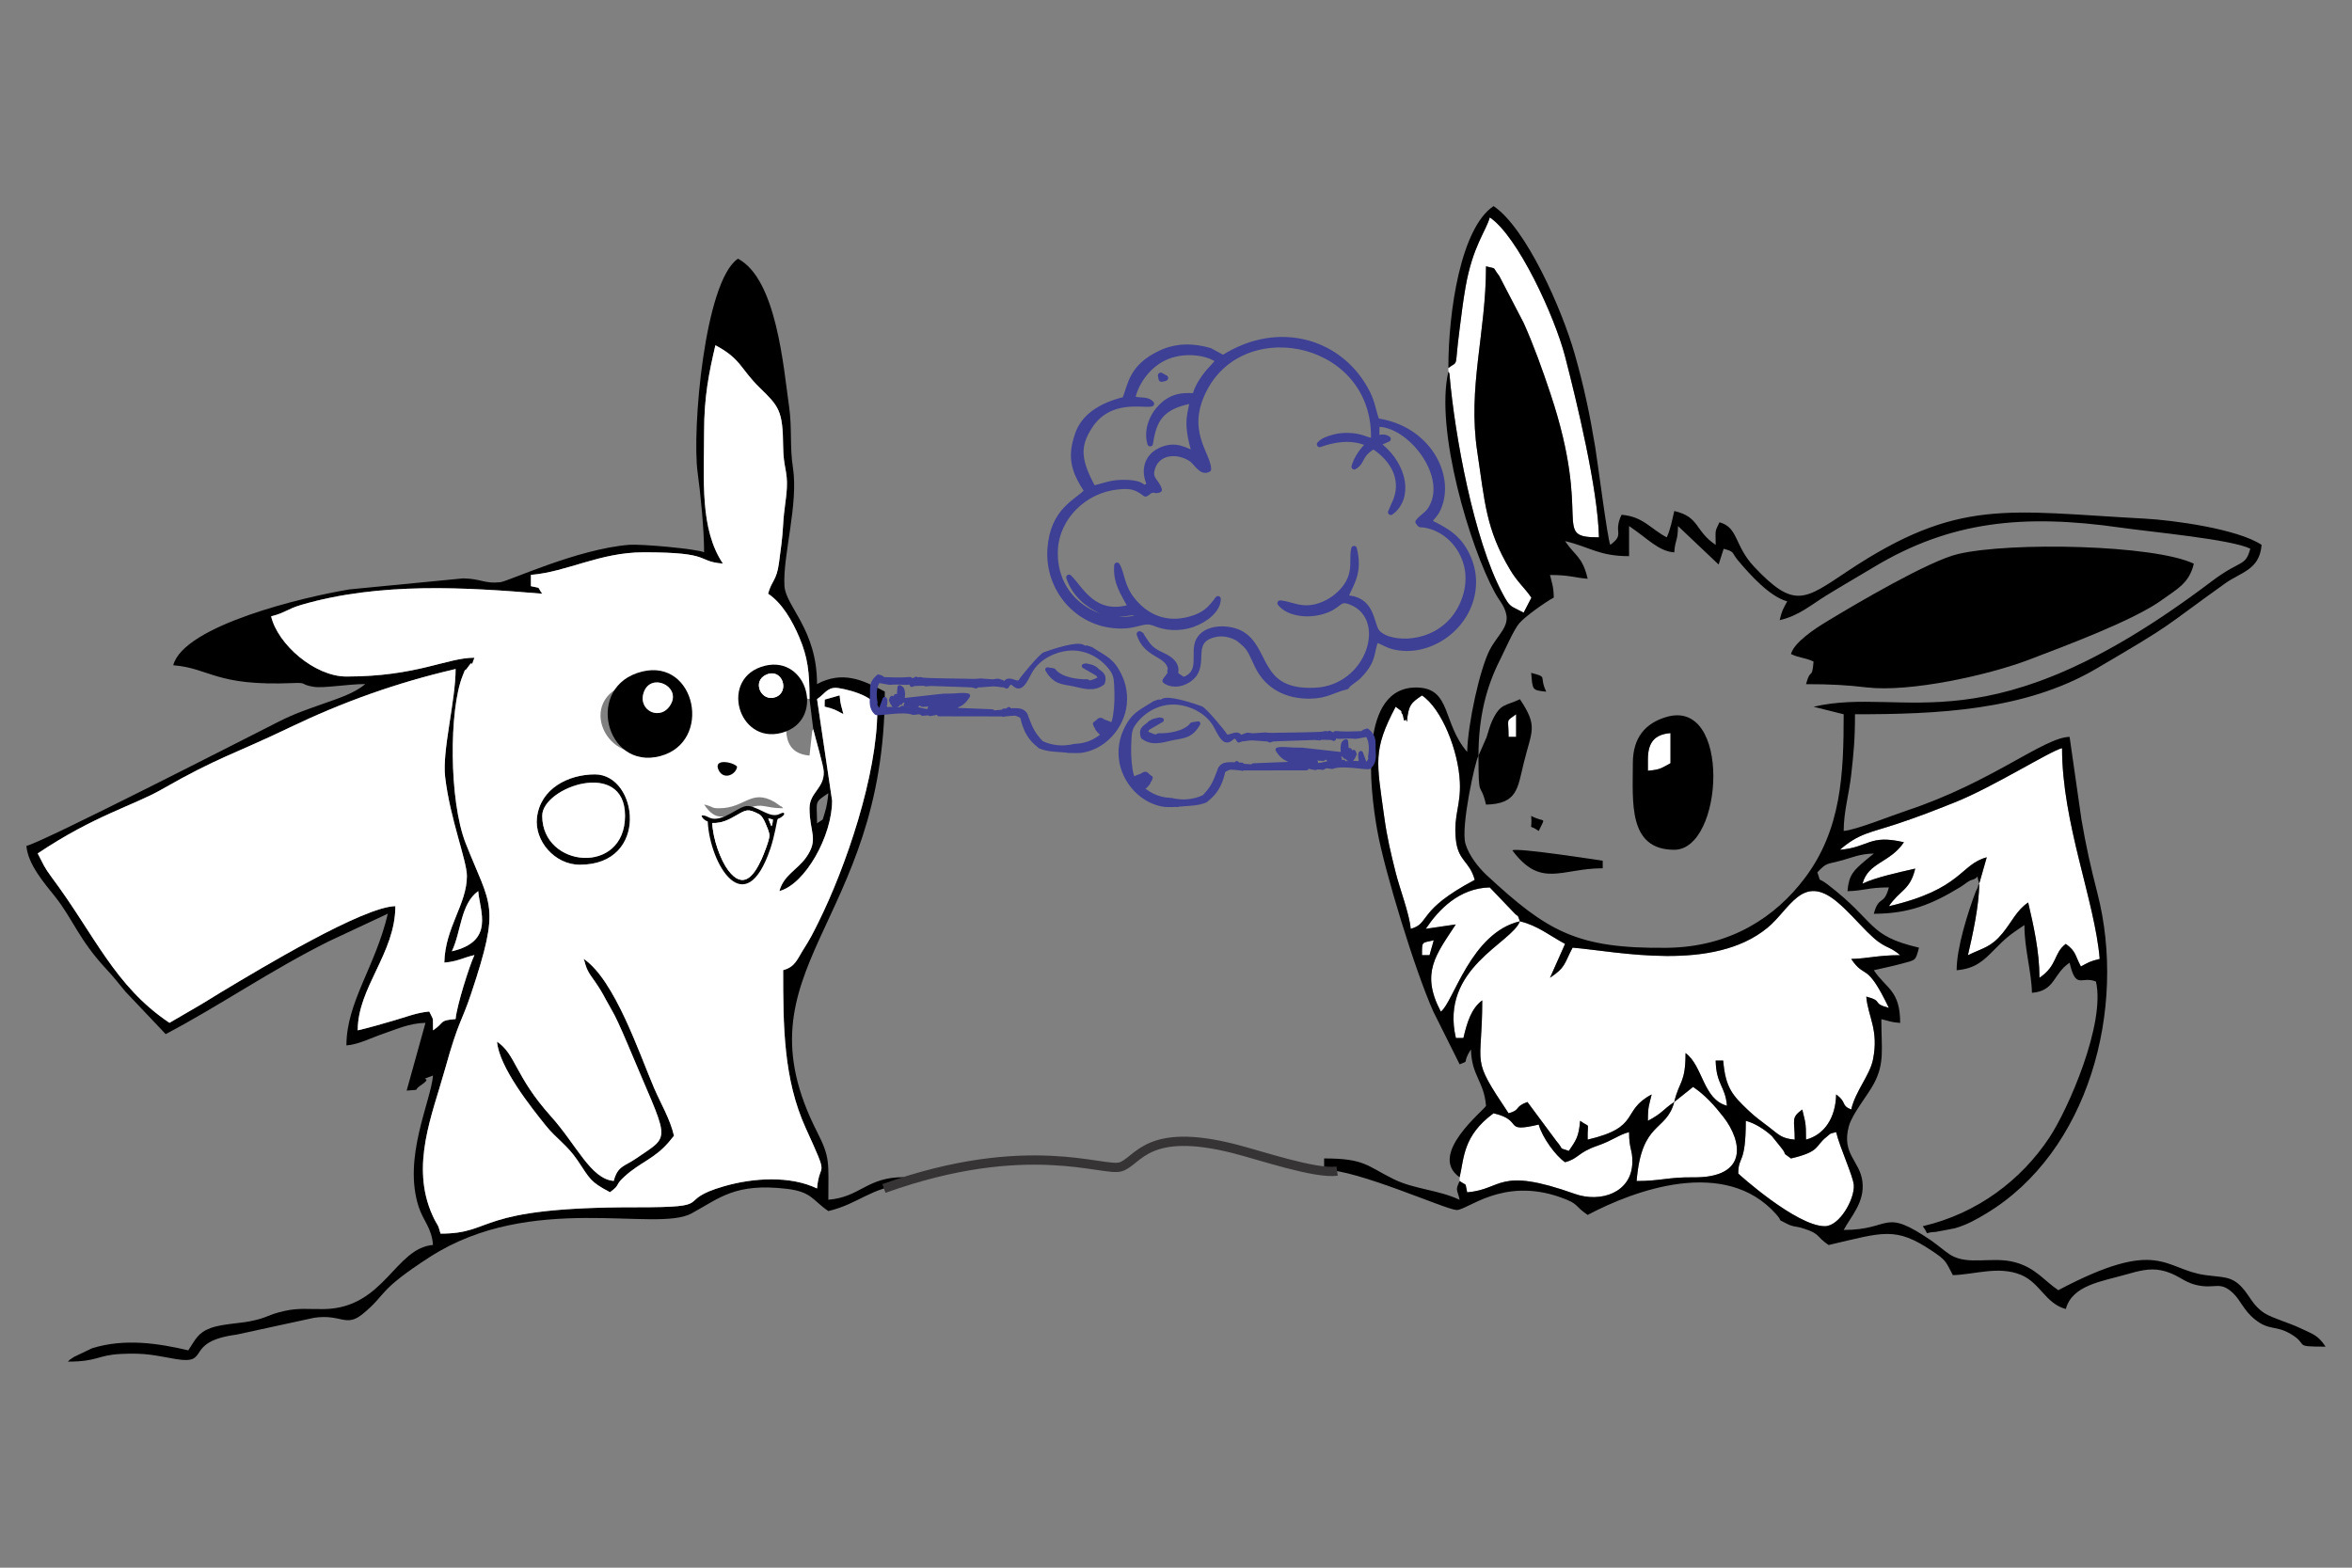 <?xml version="1.0" encoding="UTF-8"?>
<!DOCTYPE svg PUBLIC "-//W3C//DTD SVG 1.1//EN" "http://www.w3.org/Graphics/SVG/1.1/DTD/svg11.dtd">
<!-- Creator: CorelDRAW 2017 -->
<svg xmlns="http://www.w3.org/2000/svg" xml:space="preserve" width="50.8mm" height="33.867mm" version="1.1" style="shape-rendering:geometricPrecision; text-rendering:geometricPrecision; image-rendering:optimizeQuality; fill-rule:evenodd; clip-rule:evenodd"
viewBox="0 0 5079.98 3386.66"
 xmlns:xlink="http://www.w3.org/1999/xlink">
 <rect x="0" y="0" width="5079.98" height="3386.66" fill="#808080" stroke="none"/>
 <defs>
  <style type="text/css">
   <![CDATA[
    .str12 {stroke:#373435;stroke-width:20;stroke-miterlimit:22.926}
    .str8 {stroke:#3E4095;stroke-width:9.61;stroke-linecap:round;stroke-linejoin:round;stroke-miterlimit:22.926}
    .str4 {stroke:#3E4095;stroke-width:9.61;stroke-linecap:round;stroke-linejoin:round;stroke-miterlimit:22.926}
    .str6 {stroke:#3E4095;stroke-width:9.61;stroke-linecap:round;stroke-linejoin:round;stroke-miterlimit:22.926}
    .str10 {stroke:#3E4095;stroke-width:9.61;stroke-linecap:round;stroke-linejoin:round;stroke-miterlimit:22.926}
    .str5 {stroke:#3E4095;stroke-width:9.61;stroke-linecap:round;stroke-linejoin:round;stroke-miterlimit:22.926}
    .str9 {stroke:#3E4095;stroke-width:9.61;stroke-linecap:round;stroke-linejoin:round;stroke-miterlimit:22.926}
    .str7 {stroke:#3E4095;stroke-width:9.61;stroke-linecap:round;stroke-linejoin:round;stroke-miterlimit:22.926}
    .str11 {stroke:#3E4095;stroke-width:9.61;stroke-linecap:round;stroke-linejoin:round;stroke-miterlimit:22.926}
    .str3 {stroke:#3E4095;stroke-width:12.18;stroke-linecap:round;stroke-linejoin:round;stroke-miterlimit:22.926}
    .str2 {stroke:#3E4095;stroke-width:12.18;stroke-linecap:round;stroke-linejoin:round;stroke-miterlimit:22.926}
    .str0 {stroke:#3E4095;stroke-width:12.18;stroke-linecap:round;stroke-linejoin:round;stroke-miterlimit:22.926}
    .str1 {stroke:#3E4095;stroke-width:12.18;stroke-linecap:round;stroke-linejoin:round;stroke-miterlimit:22.926}
    .fil0 {fill:none}
    .fil3 {fill:#3E4095}
    .fil5 {fill:black}
    .fil7 {fill:#FCFCFC}
    .fil6 {fill:white}
    .fil1 {fill:black}
    .fil2 {fill:white}
    .fil4 {fill:#3E4095;fill-rule:nonzero}
   ]]>
  </style>
 </defs>
 <g id="Capa_x0020_1">
  <rect class="fil0" x="-0" width="5079.99" height="3386.66"/>
  <g id="_2254354016048">
   <path class="fil1" d="M975.92 2055.08c20.46,-42.64 18.35,-101.84 56.93,-130.1 3.66,43.96 36.1,108.43 -56.93,130.1zm788.78 -276.48c0,-49.37 -7.29,-43.83 24.4,-65.05 -1.16,13.85 -3.92,30.85 -7.43,41.36 -7.45,22.29 -0.03,11.28 -16.97,23.69zm-1683.27 65.06c123.28,-82.56 206.64,-103.27 268.11,-138.48 120.94,-69.29 156.39,-76.09 273.99,-132.59 116.43,-55.94 231.31,-97.29 360.53,-127.39 0,69.04 -29.32,176.09 -22.61,233.38 10.57,90.36 47,180.6 47,213.87 0,60.96 -47.1,110.93 -48.79,187.02 29.38,-2.44 38.75,-10.13 65.05,-16.26 -10.63,22.17 -38.27,109.58 -40.65,138.24 -37.49,3.12 -22.18,6.57 -48.79,24.4 -0.71,-31.96 2.21,-19.07 -8.14,-40.66 -26.46,2.2 -49.45,11.63 -77.81,19.78 -28.44,8.18 -49.4,14.52 -76.7,20.88 0,-92.92 81.32,-166.74 81.32,-268.35 -69.82,1.55 -289.63,133.83 -375.68,185.42 -19.27,11.56 -38.29,23.88 -55.66,33.77l-56.56 32.9c-119.05,-79.72 -161.39,-189.99 -254.58,-314.65 -16.5,-22.06 -18.01,-28.55 -30.03,-51.28zm1439.32 -910.76c0,-76.18 10.32,-126.64 24.39,-187.04 55.76,29.5 53.84,50.9 95.52,91.52 42.05,40.97 50.09,49.25 50.84,128.06 0.41,43.56 9.91,52.35 7.99,88.73 -1.42,26.93 -6.18,44.35 -8.21,81.79 -1.45,26.65 -4.77,50.28 -8.89,80.55 -5.24,38.59 -15.65,37.03 -23.4,66.05 29.87,20.01 51.82,57.32 67.67,94.97 17.99,42.77 21.78,74.18 21.78,132.72l8.14 65.06c4.63,19.88 22.02,77.82 22.57,91.37 1.48,36.5 -30.71,45.01 -30.71,79.39 0,52.33 20.72,66.64 -7.39,106.34 -18.9,26.69 -48.4,37.87 -57.66,72.57 55.81,-14.91 113.84,-119.3 113.84,-195.17l-32.53 -219.56c16.76,-11.21 21.11,-24.39 40.67,-24.39 8.37,0 89.44,14.68 89.44,48.79 0,139.28 -67.95,338.71 -127.35,458.12 -12.38,24.88 -17.32,34.88 -31.81,57.65 -13.96,21.91 -17.97,38.34 -44.13,45.32 0,119.74 0.45,235.17 48.82,341.5 52.88,116.23 29.61,67.16 24.36,130.14 -58.02,-27.84 -136.9,-23.09 -200.15,-4.98 -112.73,32.28 -9.41,45.89 -190.17,45.65 -354.11,-0.47 -303.43,56.92 -422.85,56.92 -6.62,-24.77 -6.11,-14.44 -17.41,-39.52 -48.53,-107.76 -0.08,-218.12 27.26,-316.55 29.31,-105.54 35.43,-99.87 56.46,-163.12 64.08,-192.84 42.41,-185.79 -11.98,-323.93 -36.48,-92.63 -35.86,-289.52 -6.77,-361.62 10.84,-26.88 -0.82,-0.96 12.35,-20.18 14.39,-20.96 1.58,13.06 13.27,-19.24 -59.79,0 -123.78,40.65 -276.48,40.65 -68.54,0 -148.53,-69.53 -162.64,-130.11 29.25,-6.81 34.72,-15.75 64.88,-24.58 170.58,-49.88 356.92,-37.83 520.62,-24.21 -12.68,-17.31 -0.63,-10.57 -24.4,-16.26l0 -24.4c79.25,-6.59 147.98,-48.79 243.95,-48.79 150.84,0 111.21,19.44 170.77,24.4 -50.17,-74.93 -40.66,-180.19 -40.66,-284.61zm430.99 1626.36l0 -16.27c-80.29,0 -92.95,43 -162.64,48.79 0,-81.82 4.42,-89.97 -24.28,-146.48 -180.02,-354.39 146.25,-443.5 146.25,-951.31 -48.1,-25.45 -91.2,-45.45 -146.37,-16.27 0,-117.9 -67.7,-167.52 -70.38,-211.86 -3.98,-65.73 30.7,-176.47 18.22,-256.3 -6.9,-44.07 -1.74,-86.06 -8.08,-130.26 -12.3,-85.71 -26.97,-276.26 -110.53,-320.47 -72.36,48.46 -99.54,370.92 -87.22,461.3 6,43.99 14.04,121.05 14.04,172.98 -15.11,-7.25 -134.68,-18.31 -162.13,-16.13 -111.82,8.88 -260.45,78.78 -277.97,80.73 -34.19,3.81 -40.91,-7.52 -80.39,-8.27l-245.13 23.77c-96.63,15.78 -357.91,77.51 -380.96,163.86 79.99,6.65 90.72,45.48 257.88,38.55 34.22,-1.42 13.9,2.82 45.12,8 21.83,3.62 73.69,-5.9 111.72,-5.9 -23.13,20.12 -60.19,31.63 -88.42,41.7 -38.68,13.8 -62.8,21.46 -98.64,39.59 -71.38,36.1 -508.34,259.88 -544.8,268.38 3.33,40.08 38.77,80.41 61.62,109.15 38.92,48.94 51.29,92.83 111.19,157.15 18.92,20.31 23.65,27.84 41.05,48.41l87.02 91.88c121.04,-64.05 225.44,-137.22 352.37,-200.58l127.4 -59.63c-26.56,114 -89.45,191.05 -89.45,284.61 27.34,-2.28 53.08,-16.39 80.22,-25.49 27,-9.05 54.83,-22.51 90.55,-23.3l-40.66 146.37c33.55,-2.8 12.38,0.93 29.77,-10.89 33.68,-22.88 -13.34,-6.97 27.16,-21.64 -4.69,56.29 -65.41,177.18 -31.11,283.2 10.07,31.14 27.97,44.99 31.11,82.73 -82.32,6.86 -105.47,136.62 -235.5,138.57 -33.04,0.5 -54.28,-2.91 -85.4,4.06 -37.48,8.37 -35,14.59 -75.13,22.45 -20.25,3.97 -61.63,6.11 -83.45,14.13 -29.02,10.65 -33.43,25.1 -49.09,48.48 -64.18,-14.95 -136.8,-26.53 -207.79,-4.49l-38.52 18.41c-14.42,9.51 -5.91,3.53 -13.91,10.48 64.88,0 63.21,-13.83 113.64,-16.52 56.39,-3 75.6,3.7 120.37,11.1 76.06,12.58 15.35,-37.69 130.5,-52.92l167.48 -36.37c58.96,-8.65 68.28,21.57 104.75,-8.16 53.58,-43.69 29.45,-48.65 145.4,-123.33 218.57,-140.78 488.23,-52.17 564.81,-93.86 61.34,-33.4 94.07,-66.21 205.48,-53.29 55.15,6.41 56.34,25.41 90.19,48.07 64.57,-15.04 92.38,-51.07 162.64,-56.91z"/>
   <path class="fil1" d="M1260.53 2071.35c4.01,8.96 2.44,13.48 11.21,29.45 2.96,5.38 9.42,13.99 13.13,19.4 11.1,16.18 14.83,22.48 24.5,40.55 10.07,18.8 16.02,27.02 25.44,47.74 6.56,14.43 12.42,27.1 19.92,45.13 90.77,218.18 98,194.85 19.63,248.7 -26.36,18.12 -39.97,15.85 -48.77,48.8 -49.67,-4.13 -79.69,-77.2 -136.25,-140.23 -77.23,-86.05 -75.23,-133.45 -115.84,-160.65 4.63,55.68 74.07,142.19 104.41,180.21 23.8,29.83 46.72,42.39 69.75,76.63 27.39,40.74 26.69,45.63 69.8,68.44 24.21,-17.74 8.84,-13.37 31.26,-33.79 34.63,-31.55 64.26,-37.73 96.02,-74.75l10.96 -13.44c-8.63,-37.02 -28.4,-69.07 -43.08,-103.3 -31.47,-73.45 -84.93,-233.92 -152.09,-278.89z"/>
   <path class="fil1" d="M1171.09 1762.34c0,-61.96 178.9,-124.29 178.9,0 0,129.07 -178.9,113.25 -178.9,0zm81.32 105.71c151.55,0 125.83,-195.16 32.52,-195.16 -57.37,0 -117.82,30.49 -125.14,93.41 -5.82,50.03 38,101.75 92.62,101.75z"/>
   <path class="fil1" d="M1781.29 1511.25l-0.32 15.26c21.38,4.99 23.9,7.4 40.66,16.27 -4.32,-18.54 -6.3,-18.71 -8.14,-40.66l-32.2 9.13z"/>
   <path class="fil2" d="M1260.53 2071.35c67.16,44.97 120.62,205.44 152.09,278.89 14.68,34.23 34.45,66.28 43.08,103.3l-10.96 13.44c-31.76,37.02 -61.39,43.2 -96.02,74.75 -22.42,20.42 -7.05,16.05 -31.26,33.79 -43.11,-22.81 -42.41,-27.7 -69.8,-68.44 -23.03,-34.24 -45.95,-46.8 -69.75,-76.63 -30.34,-38.02 -99.78,-124.53 -104.41,-180.21 40.61,27.2 38.61,74.6 115.84,160.65 56.56,63.03 86.58,136.1 136.25,140.23 8.8,-32.95 22.41,-30.68 48.77,-48.8 78.37,-53.85 71.14,-30.52 -19.63,-248.7 -7.5,-18.03 -13.36,-30.7 -19.92,-45.13 -9.42,-20.72 -15.37,-28.94 -25.44,-47.74 -9.67,-18.07 -13.4,-24.37 -24.5,-40.55 -3.71,-5.41 -10.17,-14.02 -13.13,-19.4 -8.77,-15.97 -7.2,-20.49 -11.21,-29.45zm-8.12 -203.3c-54.62,0 -98.44,-51.72 -92.62,-101.75 7.32,-62.92 67.77,-93.41 125.14,-93.41 93.31,0 119.03,195.16 -32.52,195.16zm300.87 -121.98c55.91,0 68.52,-42.69 119.41,-13.69l14.46 9.93c0.71,-1.43 2.91,2.51 4.37,3.76 -40.74,0 -43.77,-11.99 -73.19,-0.63 -51.95,20.08 -71.07,32.09 -97.58,-7.49 23.08,5.37 13.9,8.12 32.53,8.12zm-178.9 -121.97c-86.64,0 -133.24,-154.5 40.66,-154.5 59.7,0 106.4,154.5 -40.66,154.5zm447.25 -81.32c-16.76,-8.87 -19.28,-11.28 -40.66,-16.27l0.32 -15.26 32.2 -9.13c1.84,21.95 3.82,22.12 8.14,40.66zm-300.88 -609.88c0,104.42 -9.51,209.68 40.66,284.61 -59.56,-4.96 -19.93,-24.4 -170.77,-24.4 -95.97,0 -164.7,42.2 -243.95,48.79l0 24.4c23.77,5.69 11.72,-1.05 24.4,16.26 -163.7,-13.62 -350.04,-25.67 -520.62,24.21 -30.16,8.83 -35.63,17.77 -64.88,24.58 14.11,60.58 94.1,130.11 162.64,130.11 152.7,0 216.69,-40.65 276.48,-40.65 -11.69,32.3 1.12,-1.72 -13.27,19.24 -13.17,19.22 -1.51,-6.7 -12.35,20.18 -29.09,72.1 -29.71,268.99 6.77,361.62 54.39,138.14 76.06,131.09 11.98,323.93 -21.03,63.25 -27.15,57.58 -56.46,163.12 -27.34,98.43 -75.79,208.79 -27.26,316.55 11.3,25.08 10.79,14.75 17.41,39.52 119.42,0 68.74,-57.39 422.85,-56.92 180.76,0.24 77.44,-13.37 190.17,-45.65 63.25,-18.11 142.13,-22.86 200.15,4.98 5.25,-62.98 28.52,-13.91 -24.36,-130.14 -48.37,-106.33 -48.82,-221.76 -48.82,-341.5 26.16,-6.98 30.17,-23.41 44.13,-45.32 14.49,-22.77 19.43,-32.77 31.81,-57.65 59.4,-119.41 127.35,-318.84 127.35,-458.12 0,-34.11 -81.07,-48.79 -89.44,-48.79 -19.56,0 -23.91,13.18 -40.67,24.39l32.53 219.56c0,75.87 -58.03,180.26 -113.84,195.17 9.26,-34.7 38.76,-45.88 57.66,-72.57 28.11,-39.7 7.39,-54.01 7.39,-106.34 0,-34.38 32.19,-42.89 30.71,-79.39 -0.55,-13.55 -17.94,-71.49 -22.57,-91.37 -1.11,1.73 -2.21,2.59 -2.48,5.65l-5.66 51.27c-66.42,-5.53 -52.1,-72.85 -40.65,-121.98 31.59,-6.69 9.04,-6.69 40.65,0 0,-58.54 -3.79,-89.95 -21.78,-132.72 -15.85,-37.65 -37.8,-74.96 -67.67,-94.97 7.75,-29.02 18.16,-27.46 23.4,-66.05 4.12,-30.27 7.44,-53.9 8.89,-80.55 2.03,-37.44 6.79,-54.86 8.21,-81.79 1.92,-36.38 -7.58,-45.17 -7.99,-88.73 -0.75,-78.81 -8.79,-87.09 -50.84,-128.06 -41.68,-40.62 -39.76,-62.02 -95.52,-91.52 -14.07,60.4 -24.39,110.86 -24.39,187.04z"/>
   <path class="fil2" d="M81.43 1843.66c12.02,22.73 13.53,29.22 30.03,51.28 93.19,124.66 135.53,234.93 254.58,314.65l56.56 -32.9c17.37,-9.89 36.39,-22.21 55.66,-33.77 86.05,-51.59 305.86,-183.87 375.68,-185.42 0,101.61 -81.32,175.43 -81.32,268.35 27.3,-6.36 48.26,-12.7 76.7,-20.88 28.36,-8.15 51.35,-17.58 77.81,-19.78 10.35,21.59 7.43,8.7 8.14,40.66 26.61,-17.83 11.3,-21.28 48.79,-24.4 2.38,-28.66 30.02,-116.07 40.65,-138.24 -26.3,6.13 -35.67,13.82 -65.05,16.26 1.69,-76.09 48.79,-126.06 48.79,-187.02 0,-33.27 -36.43,-123.51 -47,-213.87 -6.71,-57.29 22.61,-164.34 22.61,-233.38 -129.22,30.1 -244.1,71.45 -360.53,127.39 -117.6,56.5 -153.05,63.3 -273.99,132.59 -61.47,35.21 -144.83,55.92 -268.11,138.48z"/>
   <path class="fil2" d="M1171.09 1762.34c0,113.25 178.9,129.07 178.9,0 0,-124.29 -178.9,-61.96 -178.9,0z"/>
   <path class="fil2" d="M975.92 2055.08c93.03,-21.67 60.59,-86.14 56.93,-130.1 -38.58,28.26 -36.47,87.46 -56.93,130.1z"/>
   <path class="fil2" d="M3282.75 1990.27c-16.97,46.89 -173.39,101.23 -138.25,252.08l16.27 0c7.74,-33.23 16.97,-63.96 40.66,-81.31 0,149.36 -27.02,118.59 56.93,243.95 26.72,-7.14 11.68,-13.92 40.65,-24.4l62.35 84.03c19.46,22.81 1.66,12.48 27.1,21.68 14.97,-22.35 21.44,-29.46 24.39,-65.05 23.63,17.31 15.34,-1.13 16.27,40.66 116.58,-27.16 70.8,-61.89 138.24,-97.59 -5.57,23.94 -8.13,24.82 -8.13,56.93 32.27,-17.08 31.24,-23.46 56.92,-40.66 10.64,-45.67 24.4,-40 24.4,-105.71 37.79,27.69 37.52,99.98 89.44,113.84 -3.57,-43 -23.22,-45.13 -24.39,-97.58l16.27 0c4.92,59.15 20.39,75.4 54.68,107.95 15.83,15.03 27.66,23.03 44.98,36.34 20.25,15.55 26.28,24.1 54.84,26.48 0,-43.32 -9.03,-46.52 16.27,-65.05 6.67,28.67 8.12,26.72 8.12,65.05 39.81,-10.63 63.94,-47.12 65.06,-97.59 24.29,17.81 9.51,23.25 32.52,32.54 9.42,-40.4 40.05,-73.63 46.98,-107.58 13.13,-64.42 -10.82,-92.92 -14.45,-136.38 39.39,10.52 9.41,13.88 48.8,24.4 -49.49,-103.13 -50.64,-59.89 -81.33,-105.72 35.99,-0.8 57.46,-8.13 105.72,-8.13 -27.13,-23.57 -31.52,-10.65 -71.35,-50.62 -21.88,-21.97 -42.12,-45.63 -65.27,-64.86 -74.82,-62.12 -101.45,16.4 -150.14,56.41 -117.92,96.86 -323.11,50.93 -420.71,42.8 -18.69,35.34 -14.68,42.23 -48.79,65.07l32.53 -73.19c-31.69,-16.77 -59.29,-39.87 -97.58,-48.79z"/>
   <path class="fil2" d="M4274.83 1908.95c0,46.66 -14.95,113.95 -24.4,154.5 33.75,-16.19 49.8,-17.19 74.66,-47.32 19.81,-24.02 30.43,-49.77 55.46,-66.53 10.95,47.04 24.39,104.61 24.39,162.65 39.39,-26.39 30.28,-53.67 56.92,-73.19 22.3,16.33 19.42,24 32.53,48.79 16.76,-8.87 19.27,-11.29 40.65,-16.27 -10.47,-125.79 -81.31,-293.39 -81.31,-455.38 -25.39,5.92 -150.06,84.8 -232.28,117.39 -45.28,17.94 -77.98,30.86 -124.49,46.29 -58.12,19.29 -81.82,20.07 -123.01,55.88 63.64,-5.29 62.55,-33.89 138.25,-16.26 -29.97,44.74 -77.06,43.04 -89.46,89.45 28.82,-13.83 78.8,-24.36 113.85,-32.53 -10.96,47.04 -33.56,46.42 -56.92,81.32 158.64,-36.96 153.59,-90.28 211.42,-105.72l-16.26 56.93z"/>
   <path class="fil2" d="M3128.24 794.89l0 8.14c1.11,1.73 2.17,2.61 2.44,5.68 11.25,131.98 52.71,356.92 113.73,471.77 17.53,32.99 16.25,26.98 46.47,42.98l16.71 -32.29c-15.52,-22.75 -29.11,-32.2 -46,-60.4 -52.57,-87.77 -54.62,-147.33 -70.84,-254.43 -21.22,-140.14 18.81,-255.83 18.81,-401.01 25.41,6.78 11.6,-1.01 28.38,20.42l52.85 101.65c21.79,48.6 40.16,99.68 58.05,153.37 92.02,276.13 0.05,310.05 104.68,310.05 -2.33,-104.78 -47.99,-292.98 -73.11,-390.4 -22.29,-86.42 -102.07,-260.19 -162.72,-300.8 -7.8,29.23 -36.73,61.56 -52.4,150.88 -5.84,33.24 -8.92,61.23 -13.05,92.67 -11.24,85.21 -0.61,64.59 -24,81.72z"/>
   <path class="fil2" d="M3038.8 1559.28c-1.15,-1.64 -2.39,-6.51 -2.88,-5.25 -3.89,10 -4.99,-8.45 -6.19,-10.07 -8.51,-11.58 6.92,-0.9 -15.33,-17.21 -50.02,94.53 -40.79,119.83 -24.9,236.33 6.46,47.44 14.55,80.02 24.88,121.49 8.93,35.88 29.85,89.62 32.54,121.96 42.76,-11.42 11.78,-38.79 138.25,-105.72 -11.17,-41.83 -36.44,-39.51 -40.96,-89.52 -4.67,-51.58 11.16,-70.6 8.86,-121.78 -3.06,-68.33 -39.54,-158.88 -81.75,-187.15 -23.3,15.61 -29.51,20.64 -32.52,56.92z"/>
   <path class="fil2" d="M3152.64 2543.23l0 8.13c17.5,12.16 10.71,1.19 16.26,24.4 77.98,-6.49 64.66,-56.3 232.78,3.47 54.62,19.41 123.04,-1.99 123.96,-68.73 0.38,-28.12 -7.07,-26.87 -7.07,-64.85 -23.53,6.28 -34.7,17.81 -68.2,29.38 -43.8,15.12 -40.01,27.66 -70.04,35.67 -20.58,-13.78 -49.73,-54.38 -56.92,-81.31 -80.03,18.64 -30.21,-8.71 -97.58,-24.4 -66.15,48.46 -63.52,96.72 -73.19,138.24z"/>
   <path class="fil2" d="M3754.39 2535.09c0,0.68 125.7,113.85 187.04,113.85 31.39,0 64.23,-57.7 62.56,-88.42 -1.02,-18.8 -30.58,-82.3 -38.17,-114.87 -17.29,4.62 -9.35,1.41 -21.5,11.02 -24.46,19.36 -12.21,31.02 -76.08,45.9 -24.04,-17.61 -5.75,-3.19 -19.49,-21.18l-21.68 -27.09c-14.29,-13.24 -35.41,-27.44 -56.41,-33.05 0,96.55 -16.27,74.44 -16.27,113.84z"/>
   <path class="fil2" d="M3616.15 2380.59c-17.52,65.6 -70.44,40.04 -81.32,170.77 52.16,0 67.66,-8.61 122.14,-7.98 119.62,1.4 106.39,-77.73 65.26,-130.61 -18.95,-24.37 -39.87,-47.6 -65.42,-64.71l-40.66 32.53z"/>
   <path class="fil2" d="M3282.75 1990.27c-6.73,-18.61 -1.67,-6.38 -13.39,-19.14l-51.67 -54.05c-66.7,1.49 -110.94,48.7 -138.24,89.45l64.82 -9.52c-42.37,65.01 -76.76,104.38 -32.29,188.42 27.21,-19.94 64.48,-170.4 170.77,-195.16z"/>
   <path class="fil2" d="M3559.23 1640.6l0 24.39c27.62,-2.29 29.77,-6.19 48.79,-16.26l0 -16.26 0 -48.79c-34.58,2.87 -48.79,20.36 -48.79,56.92z"/>
   <path class="fil2" d="M3258.36 1591.81l16.26 0 0 -48.8c-23.52,17.24 -16.26,6.63 -16.26,48.8z"/>
   <path class="fil2" d="M3071.32 2063.45l16.27 0 9.12 -32.21c-26.27,6.44 -25.39,0.87 -25.39,32.21z"/>
   <path class="fil1" d="M3868.24 2502.57c63.87,-14.88 51.62,-26.54 76.08,-45.9 12.15,-9.61 4.21,-6.4 21.5,-11.02 7.59,32.57 37.15,96.07 38.17,114.87 1.67,30.72 -31.17,88.42 -62.56,88.42 -61.34,0 -187.04,-113.17 -187.04,-113.85 0,-39.4 16.27,-17.29 16.27,-113.84 21,5.61 42.12,19.81 56.41,33.05l21.68 27.09c13.74,17.99 -4.55,3.57 19.49,21.18zm-252.09 -121.98l40.66 -32.53c25.55,17.11 46.47,40.34 65.42,64.71 41.13,52.88 54.36,132.01 -65.26,130.61 -54.48,-0.63 -69.98,7.98 -122.14,7.98 10.88,-130.73 63.8,-105.17 81.32,-170.77zm0 0c-25.68,17.2 -24.65,23.58 -56.92,40.66 0,-32.11 2.56,-32.99 8.13,-56.93 -67.44,35.7 -21.66,70.43 -138.24,97.59 -0.93,-41.79 7.36,-23.35 -16.27,-40.66 -2.95,35.59 -9.42,42.7 -24.39,65.05 -25.44,-9.2 -7.64,1.13 -27.1,-21.68l-62.35 -84.03c-28.97,10.48 -13.93,17.26 -40.65,24.4 -83.95,-125.36 -56.93,-94.59 -56.93,-243.95 -23.69,17.35 -32.92,48.08 -40.66,81.31l-16.27 0c-35.14,-150.85 121.28,-205.19 138.25,-252.08 38.29,8.92 65.89,32.02 97.58,48.79l-32.53 73.19c34.11,-22.84 30.1,-29.73 48.79,-65.07 97.6,8.13 302.79,54.06 420.71,-42.8 48.69,-40.01 75.32,-118.53 150.14,-56.41 23.15,19.23 43.39,42.89 65.27,64.86 39.83,39.97 44.22,27.05 71.35,50.62 -48.26,0 -69.73,7.33 -105.72,8.13 30.69,45.83 31.84,2.59 81.33,105.72 -39.39,-10.52 -9.41,-13.88 -48.8,-24.4 3.63,43.46 27.58,71.96 14.45,136.38 -6.93,33.95 -37.56,67.18 -46.98,107.58 -23.01,-9.29 -8.23,-14.73 -32.52,-32.54 -1.12,50.47 -25.25,86.96 -65.06,97.59 0,-38.33 -1.45,-36.38 -8.12,-65.05 -25.3,18.53 -16.27,21.73 -16.27,65.05 -28.56,-2.38 -34.59,-10.93 -54.84,-26.48 -17.32,-13.31 -29.15,-21.31 -44.98,-36.34 -34.29,-32.55 -49.76,-48.8 -54.68,-107.95l-16.27 0c1.17,52.45 20.82,54.58 24.39,97.58 -51.92,-13.86 -51.65,-86.15 -89.44,-113.84 0,65.71 -13.76,60.04 -24.4,105.71zm-544.83 -317.14c0,-31.34 -0.88,-25.77 25.39,-32.21l-9.12 32.21 -16.27 0zm211.43 -73.18c-106.29,24.76 -143.56,175.22 -170.77,195.16 -44.47,-84.04 -10.08,-123.41 32.29,-188.42l-64.82 9.52c27.3,-40.75 71.54,-87.96 138.24,-89.45l51.67 54.05c11.72,12.76 6.66,0.53 13.39,19.14zm992.08 -81.32l16.26 -56.93c-57.83,15.44 -52.78,68.76 -211.42,105.72 23.36,-34.9 45.96,-34.28 56.92,-81.32 -35.05,8.17 -85.03,18.7 -113.85,32.53 12.4,-46.41 59.49,-44.71 89.46,-89.45 -75.7,-17.63 -74.61,10.97 -138.25,16.26 41.19,-35.81 64.89,-36.59 123.01,-55.88 46.51,-15.43 79.21,-28.35 124.49,-46.29 82.22,-32.59 206.89,-111.47 232.28,-117.39 0,161.99 70.84,329.59 81.31,455.38 -21.38,4.98 -23.89,7.4 -40.65,16.27 -13.11,-24.79 -10.23,-32.46 -32.53,-48.79 -26.64,19.52 -17.53,46.8 -56.92,73.19 0,-58.04 -13.44,-115.61 -24.39,-162.65 -25.03,16.76 -35.65,42.51 -55.46,66.53 -24.86,30.13 -40.91,31.13 -74.66,47.32 9.45,-40.55 24.4,-107.84 24.4,-154.5zm-292.75 -113.85l0 0zm-943.28 -235.82c3.01,-36.28 9.22,-41.31 32.52,-56.92 42.21,28.27 78.69,118.82 81.75,187.15 2.3,51.18 -13.53,70.2 -8.86,121.78 4.52,50.01 29.79,47.69 40.96,89.52 -126.47,66.93 -95.49,94.3 -138.25,105.72 -2.69,-32.34 -23.61,-86.08 -32.54,-121.96 -10.33,-41.47 -18.42,-74.05 -24.88,-121.49 -15.89,-116.5 -25.12,-141.8 24.9,-236.33 22.25,16.31 6.82,5.63 15.33,17.21 1.2,1.62 2.3,20.07 6.19,10.07 0.49,-1.26 1.73,3.61 2.88,5.25zm154.49 73.19c0,-83.25 16.99,-148.64 46.03,-206.07 10.86,-21.51 29.82,-65.54 42.04,-79.93 12.39,-14.6 56.72,-46.09 74.58,-55.53 -0.56,-24.78 -3.67,-29.65 -8.14,-48.8 43.2,0 49.23,5.46 81.32,8.13 -11.26,-48.35 -27.18,-49.03 -48.79,-81.31 52.42,12.21 73.06,32.52 138.24,32.52l0 -65.05c41.14,27.54 62.9,54.03 97.58,56.92 2.63,-31.6 7.34,-21.18 8.14,-56.92l87.69 83.1 10.88 -33.99c24.98,6.61 16.31,7.62 30.76,24.85 25.45,30.35 68.4,78.5 106.49,88.67 -8.87,16.76 -11.29,19.28 -16.26,40.67 42.03,-9.8 66.48,-32.25 101.01,-53.5 36.75,-22.62 66.79,-39.7 101.81,-60.82 165.6,-99.87 324.04,-115.58 533.78,-85.6 68.09,9.73 237.43,25.04 279.87,45.41 -10.73,40.15 -20.1,22.67 -83.69,70.8 -486.31,368.06 -660.04,224.24 -859.6,270.73l65.05 16.26c0,128.78 -4.74,249.16 -84.51,354.61 -61.82,81.75 -158.38,148.34 -297.35,149.9 -194.87,2.17 -258.12,-35.48 -388.9,-156.6 -16.91,-15.67 -38.49,-42.12 -46.13,-68.09 -10.57,-35.93 20.96,-179.09 28.1,-190.36zm-65.05 -837.58c23.39,-17.13 12.76,3.49 24,-81.72 4.13,-31.44 7.21,-59.43 13.05,-92.67 15.67,-89.32 44.6,-121.65 52.4,-150.88 60.65,40.61 140.43,214.38 162.72,300.8 25.12,97.42 70.78,285.62 73.11,390.4 -104.63,0 -12.66,-33.92 -104.68,-310.05 -17.89,-53.69 -36.26,-104.77 -58.05,-153.37l-52.85 -101.65c-16.78,-21.43 -2.97,-13.64 -28.38,-20.42 0,145.18 -40.03,260.87 -18.81,401.01 16.22,107.1 18.27,166.66 70.84,254.43 16.89,28.2 30.48,37.65 46,60.4l-16.71 32.29c-30.22,-16 -28.94,-9.99 -46.47,-42.98 -61.02,-114.85 -102.48,-339.79 -113.73,-471.77 -0.27,-3.07 -1.33,-3.95 -2.44,-5.68 -29.29,125.75 47.04,379.63 100.38,477 10.68,19.51 17.84,24.53 23.51,42.51 9.78,31 -17.56,48.38 -34.78,81.89 -21.05,40.96 -47.09,158.7 -48.45,219.91 -53.25,-61.27 -34.43,-136.09 -105.84,-139.02 -129.7,-5.31 -105.1,215.31 -88.37,308.83 15.85,88.64 82.51,305.41 121.12,391.19l56.83 113.93c23.58,-9.51 3.48,0.45 24.39,-32.53 1.29,57.63 28.08,68.42 32.53,121.98 -2.17,8.39 -127.6,105.39 -56.92,154.51 9.67,-41.52 7.04,-89.78 73.19,-138.24 67.37,15.69 17.55,43.04 97.58,24.4 7.19,26.93 36.34,67.53 56.92,81.31 30.03,-8.01 26.24,-20.55 70.04,-35.67 33.5,-11.57 44.67,-23.1 68.2,-29.38 0,37.98 7.45,36.73 7.07,64.85 -0.92,66.74 -69.34,88.14 -123.96,68.73 -168.12,-59.77 -154.8,-9.96 -232.78,-3.47 -5.55,-23.21 1.24,-12.24 -16.26,-24.4 -9.71,21.01 -5.77,15.86 0,40.66 -44.99,-21.59 -97.78,-22.69 -142.38,-44.65 -58.58,-28.86 -62.46,-44.8 -150.37,-44.8l0 24.4c72.64,0 260.67,85.41 285.91,86.98 22.61,1.4 98.92,-71.74 224.01,-27.66 42.56,14.99 29.13,18.04 59.31,38.26 101.24,-53.57 297.46,-126.12 407.54,-0.95 16.39,18.63 -1.79,7.03 21.35,19.3 16.17,8.58 18.5,4.91 37.7,11.1 37.03,11.92 26.41,17.23 53.84,35.6 118.05,-27.5 143.99,-40.47 223.21,12.62 31,20.77 29.02,21.96 45.14,52.43 46.09,-1.02 98.68,-20.58 147,-0.61 41.71,17.23 52.92,62.04 96.96,73.8 13.75,-51.5 77.44,-59.47 129.1,-74.3 28.58,-8.19 51.87,-14.4 76.34,-9.35 36.01,7.45 45.8,23.98 74.61,31.3 42.18,10.72 51.14,-9.5 80.33,17.24 17.15,15.72 23.16,37.65 48.07,57.65 30.28,24.31 44.38,12.62 75.41,30.3 44.35,25.26 2.41,28.48 77.23,28.48 -17.34,-25.9 -27.93,-27 -56.69,-40.88 -20.02,-9.65 -58.47,-20.81 -74.66,-31.06 -25.88,-16.39 -31.65,-36.88 -49.45,-56.26 -22.51,-24.51 -40.52,-21.1 -79.25,-26.47 -89.6,-12.43 -98.5,-83.08 -317.3,32.69 -31.22,-20.9 -49.09,-48.47 -94.04,-60.47 -48.85,-13.03 -100.11,7.72 -138.79,-15.71 -10.9,-6.6 -28.23,-21.94 -41.92,-31.26 -106.06,-72.28 -83.84,-22.67 -188.77,-22.67 15.6,-29.47 45.79,-59.67 40.44,-104.52 -5.35,-44.86 -45.7,-59.33 -29.32,-119.51 7.45,-27.39 40.35,-66.07 54.4,-92.65 23.28,-44.07 15.81,-74.13 15.81,-138.7 18.53,4.32 18.7,6.31 40.65,8.14 0,-70.74 -30,-73.65 -56.92,-113.85 18.72,-4.37 43.99,-9.66 59.27,-13.91 31.65,-8.82 30.35,-5.06 38.31,-34.89 -112.31,-26.16 -90.66,-54.69 -197.09,-136.3 -23.99,-18.4 -13.13,-0.51 -22.47,-26.33 21.12,-22.26 18.78,-16.44 54.9,-26.42 21.05,-5.83 36.64,-13.56 67.08,-14.23l-17.85 14.67c-25.45,21.69 -36.09,30.85 -39.07,66.64 35.38,-0.79 44.35,-8.13 89.45,-8.13 -10.95,40.99 -21.59,15.93 -32.53,56.92 76.42,0 126.73,-21.01 186.93,-57.77 9.92,-6.06 16.81,-13.17 24.9,-15.41 20.02,-5.53 7.44,-17.28 15.86,8.13 -1.09,1.72 -2.26,2.58 -2.61,5.51 -0.49,3.89 -4.14,9.27 -4.92,11.35 -17.65,47.4 -41.26,121.57 -41.26,170.17 39.1,-3.25 57.31,-19.95 79.45,-42.53 27.96,-28.52 34.6,-33.41 66.92,-55.06 0,52.3 15.21,99.29 16.26,146.38 50.66,-4.21 45.01,-40.74 81.32,-65.06 13.97,59.94 25.34,27.62 56.93,40.66 20.99,90.13 -59.48,275.33 -101.17,337.96 -60.08,90.28 -154.29,162.98 -272.9,190.61 16.98,23.18 -0.91,13.06 27.88,12.33 0.07,0 38.7,-7.08 41.38,-7.84 25.4,-7.16 46.37,-19.05 66.66,-31.2 222.49,-133.22 305.39,-443 241.45,-692.2 -14.83,-57.81 -24.77,-101.91 -34.71,-160.44l-25.52 -177.78c-56.01,1.24 -168.04,98.53 -352.72,159.58 -33.39,11.04 -108.16,41.47 -135.19,43.71 0,-42.14 11.64,-79.52 16.29,-121.95 5.15,-46.97 8.11,-73.74 8.11,-130.14 176.28,0 365.78,-7.52 520.11,-97.9 176.26,-103.23 136.58,-82.74 278.96,-184.54 35.28,-25.24 74.65,-29.2 79.17,-83.49 -51.82,-34.7 -192.3,-53.5 -252.32,-56.69 -296.42,-15.72 -402.09,-46.14 -642.17,113.63 -92.78,61.76 -114.74,82.54 -201.66,-9.79 -43.13,-45.81 -33.78,-84.97 -74.84,-95.94 -10.84,22.61 -8.13,15.75 -8.13,48.79 -45.87,-30.71 -33.98,-60.26 -89.45,-73.18 -4.51,19.38 -8.57,40.89 -16.26,56.92 -35.81,-18.95 -50.96,-44.91 -97.58,-48.79 -19.19,39.99 8.33,41.08 -24.4,65.05 -5.83,-12.13 -27.69,-182.32 -32.53,-211.42 -12.01,-72.45 -24.51,-131.24 -43.99,-199.96 -28.1,-99.05 -105.82,-273.77 -175.56,-320.48 -70.54,47.23 -97.59,226.51 -97.59,349.67z"/>
   <path class="fil1" d="M3868.24 1412.91c19.11,9.17 29.67,7.09 48.79,16.26 -3.46,41.6 -6.17,11.01 -16.27,48.79 54.4,0 88.44,1.98 131.41,7.05 92.28,10.89 262.01,-26.12 351.83,-60.51 77.61,-29.7 224.65,-84.28 285.94,-128.79 31.92,-23.19 58.55,-35.65 68.4,-77.96 -85.62,-41.09 -396.02,-47.47 -508.92,-21.02 -63.28,14.82 -219.43,106.83 -284.64,146.35 -23.63,14.32 -69.72,44.27 -76.54,69.83z"/>
   <path class="fil1" d="M3559.23 1640.6c0,-36.56 14.21,-54.05 48.79,-56.92l0 48.79 0 16.26c-19.02,10.07 -21.17,13.97 -48.79,16.26l0 -24.39zm-32.52 8.13c0,83.38 -10.96,187.03 89.44,187.03 107,0 123.98,-329.21 -17.57,-286.73 -44.65,13.4 -71.87,44.18 -71.87,99.7z"/>
   <path class="fil1" d="M3258.36 1591.81c0,-42.17 -7.26,-31.56 16.26,-48.8l0 48.8 -16.26 0zm-65.07 40.66c0,100.24 3.63,51.4 16.27,105.71 67.85,-1.51 68.15,-35.24 81.38,-89.38 17.38,-71.05 31.69,-78.76 -8.19,-138.31 -31.42,15.07 -41.91,8.45 -59.65,46.06 -5.58,11.83 -9.27,26.91 -12.4,36.4l-17.41 39.52z"/>
   <path class="fil1" d="M3461.64 1859.44c-0.32,-0.08 -187.26,-29.24 -195.16,-22.37 61.66,82.91 105.84,38.64 195.16,38.64l0 -16.27z"/>
   <path class="fil1" d="M3339.67 1494.22c-16.71,-34.83 5.36,-30.54 -32.52,-40.65 3.15,37.83 1.88,37.3 32.52,40.65z"/>
   <path class="fil1" d="M3323.41 1795.1c15.43,-33.37 14.27,-16.36 -16.26,-32.53 3.02,36.34 -8.9,15.04 16.26,32.53z"/>
   <g>
    <g>
     <g>
      <path class="fil0 str0" d="M2925.08 1008.16c9.27,-33.56 50.5,-76.21 72.79,-59.84 -71.09,29.54 -48.62,45.1 -72.79,59.84z"/>
      <path id="1" class="fil3" d="M2925.08 1008.16c9.27,-33.56 50.5,-76.21 72.79,-59.84 -71.09,29.54 -48.62,45.1 -72.79,59.84z"/>
     </g>
     <g>
      <path class="fil0 str1" d="M2581.49 854.98c3.73,-18.72 20.96,-44.06 35.67,-59.09l13.9 -15.38c0.81,-0.51 0.67,-1.21 0.94,-1.84 -23.9,-18.45 -77.41,-25.46 -118.02,-5.63 -39.53,19.31 -62.68,59.02 -68.28,88.05 16.2,6.59 30.52,-0.22 40.93,11.05 -16.56,4.21 -90.14,-16.4 -132.59,47.93 -29.45,44.64 -25.06,76.3 7.11,135.36 27.7,-6.9 39.13,-13.01 67.67,-12.77 52.28,0.44 31.45,20.65 54.85,4.49 -14.63,-29.82 -6.47,-59.39 20.52,-73.01 34.11,-17.2 55.8,-0.85 77.33,7.44 -24.37,-76.22 -6.62,-90.93 -6.46,-116.32 -68.03,12.37 -83.29,41.85 -90.81,92.99 -8.11,-27.96 3.76,-56.05 17.54,-72.6 31.61,-37.98 64.7,-28.75 79.7,-30.67zm326.69 628.27c-31.51,7.57 -42.23,19.47 -79.05,19.99 -48.51,0.68 -90.74,-19.56 -112.58,-64.08 -17.21,-35.09 -15.03,-39.35 -42.72,-60.45 -13.25,-7.35 -32.72,-13.78 -54.51,-7.28 -52.08,15.54 -13.88,62.39 -45.99,91.74 -7.42,6.78 -17.67,12.1 -28.67,13.61 -9.24,1.27 -20.67,-0.53 -27.84,-6.19 5.84,-9.55 14.66,-14.39 11.28,-28.22 -7.68,-31.38 -52.45,-26.24 -67.03,-72.67 6.48,3.64 1.55,-0.52 6.49,7.2 13.3,20.76 18.63,27.78 42.45,38.69 43.38,19.87 26.72,40.31 22.95,57.74 67.81,-6.26 46.34,-49.58 52.62,-79.63 8.29,-39.65 64.44,-40.13 92.13,-26.21 61.76,31.05 34.01,130.46 162.86,124.32 118.06,-5.64 164.13,-156.72 77.7,-191.24 -26.02,-10.4 -23.5,4.59 -50.49,16 -38.37,16.21 -84.88,9.15 -102.71,-13.48 17.85,1.5 33.42,10.22 55.03,10.61 41.13,0.73 86.25,-31.21 98.32,-68.62 7.34,-22.75 1.76,-40.58 6.15,-59.7 13.04,51.85 -7.31,75.88 -17.92,102.15 -0.23,0.59 -0.56,1.66 -0.75,2.15 -0.19,0.5 -0.51,1.46 -0.73,2.2 57.62,1.04 55.24,51.05 67.01,70.79 17.52,29.38 109.88,38.81 164.01,-21.67 25.47,-28.47 45.55,-79 29.48,-128.14 -13.47,-41.15 -46.84,-71.36 -86.48,-78.77 -12.23,-2.29 -10,2.16 -16.08,-6.62 6.5,-9.23 18.16,-14.64 25.26,-24.91 49.52,-71.67 -44.03,-190.06 -115.09,-186.56 1.07,15.34 -3.62,38.41 8.35,48.31 52.53,43.44 64.01,111.7 22.29,142.16l6.68 -15.35c21.18,-41.87 9.29,-82.49 -26.12,-113.83 -33.83,-29.93 -76.68,-37.77 -134.14,-17.44 6.65,-8.01 20.45,-12.46 30.61,-15.1 10.82,-2.82 20.35,-3.77 31.77,-3.43 27.8,0.8 36.4,9.17 54.28,11.9 9.99,-216.98 -275.88,-280.96 -364.67,-114.6 -48.96,91.72 7.19,142.3 7.56,175.05 -15.19,8.51 -25.51,-14.94 -37.38,-22.73 -28.15,-18.44 -70.71,-16.57 -83,18.06 -9.51,26.8 8,29.29 14.04,48.98 -14.73,3.89 -2.13,-2.34 -15.26,0.78 -10.43,2.49 -4.07,2.69 -14.11,7.98 -19.77,-14.79 -30.43,-18.43 -60.05,-15.46 -72.2,7.25 -131.4,65.69 -135.25,135.5 -6.1,110.34 98.02,173.72 185.83,145.52 -16.4,-23.22 -41.81,8.11 -89.11,-14.05 -25.17,-11.79 -54.07,-33.39 -66.68,-70.85 24.48,23.37 52.99,88.8 133.98,64.09 -17.2,-31.02 -33.43,-54.3 -30.24,-90.12 10.53,16.96 9.17,44.03 31.76,73.14 31.1,40.09 74.53,56.93 123.9,43.93 34.92,-9.18 46.67,-23.52 62.34,-44.68 0.35,23.26 -27.19,45.3 -55.59,55.11 -28.83,9.95 -58.44,6.77 -79.23,-1.96 -27.59,-11.58 -36.24,6.61 -81.49,4.71 -87.72,-3.7 -151.56,-79.68 -145.99,-165.2 5.52,-84.82 58.45,-101.72 79.96,-125.63 -32.26,-47.67 -35.8,-77.41 -20.4,-122.44 12.9,-37.7 48.74,-62.21 101.75,-75.09 12.89,-31 12.8,-69.96 77.33,-100.4 34.89,-16.45 71.81,-15.27 106.17,-5.07l24.52 13.35c0.52,0.34 1.45,0.93 1.88,1.22 0.43,0.28 1.25,0.84 1.9,1.22 121.4,-77.92 257.41,-34.77 312.41,76.54 11.02,22.29 12.09,40.34 19.95,59.55 111.09,16.01 163.05,118.65 132.54,188.14 -6.86,15.64 -13.46,17.78 -20.23,29.81 35.68,17.97 63.6,31.92 82.95,73.01 36.49,77.45 -7.89,164.1 -85.88,191.84 -21.05,7.49 -41.63,9.17 -61.14,6.59 -24.57,-3.25 -30.29,-11.04 -49.64,-17.63 -12.18,23.57 -1.92,43.12 -37.89,79.18 -8.27,8.28 -21.12,14.43 -26.36,22.64z"/>
      <path id="1" class="fil3" d="M2581.49 854.98c3.73,-18.72 20.96,-44.06 35.67,-59.09l13.9 -15.38c0.81,-0.51 0.67,-1.21 0.94,-1.84 -23.9,-18.45 -77.41,-25.46 -118.02,-5.63 -39.53,19.31 -62.68,59.02 -68.28,88.05 16.2,6.59 30.52,-0.22 40.93,11.05 -16.56,4.21 -90.14,-16.4 -132.59,47.93 -29.45,44.64 -25.06,76.3 7.11,135.36 27.7,-6.9 39.13,-13.01 67.67,-12.77 52.28,0.44 31.45,20.65 54.85,4.49 -14.63,-29.82 -6.47,-59.39 20.52,-73.01 34.11,-17.2 55.8,-0.85 77.33,7.44 -24.37,-76.22 -6.62,-90.93 -6.46,-116.32 -68.03,12.37 -83.29,41.85 -90.81,92.99 -8.11,-27.96 3.76,-56.05 17.54,-72.6 31.61,-37.98 64.7,-28.75 79.7,-30.67zm326.69 628.27c-31.51,7.57 -42.23,19.47 -79.05,19.99 -48.51,0.68 -90.74,-19.56 -112.58,-64.08 -17.21,-35.09 -15.03,-39.35 -42.72,-60.45 -13.25,-7.35 -32.72,-13.78 -54.51,-7.28 -52.08,15.54 -13.88,62.39 -45.99,91.74 -7.42,6.78 -17.67,12.1 -28.67,13.61 -9.24,1.27 -20.67,-0.53 -27.84,-6.19 5.84,-9.55 14.66,-14.39 11.28,-28.22 -7.68,-31.38 -52.45,-26.24 -67.03,-72.67 6.48,3.64 1.55,-0.52 6.49,7.2 13.3,20.76 18.63,27.78 42.45,38.69 43.38,19.87 26.72,40.31 22.95,57.74 67.81,-6.26 46.34,-49.58 52.62,-79.63 8.29,-39.65 64.44,-40.13 92.13,-26.21 61.76,31.05 34.01,130.46 162.86,124.32 118.06,-5.64 164.13,-156.72 77.7,-191.24 -26.02,-10.4 -23.5,4.59 -50.49,16 -38.37,16.21 -84.88,9.15 -102.71,-13.48 17.85,1.5 33.42,10.22 55.03,10.61 41.13,0.73 86.25,-31.21 98.32,-68.62 7.34,-22.75 1.76,-40.58 6.15,-59.7 13.04,51.85 -7.31,75.88 -17.92,102.15 -0.23,0.59 -0.56,1.66 -0.75,2.15 -0.19,0.5 -0.51,1.46 -0.73,2.2 57.62,1.04 55.24,51.05 67.01,70.79 17.52,29.38 109.88,38.81 164.01,-21.67 25.47,-28.47 45.55,-79 29.48,-128.14 -13.47,-41.15 -46.84,-71.36 -86.48,-78.77 -12.23,-2.29 -10,2.16 -16.08,-6.62 6.5,-9.23 18.16,-14.64 25.26,-24.91 49.52,-71.67 -44.03,-190.06 -115.09,-186.56 1.07,15.34 -3.62,38.41 8.35,48.31 52.53,43.44 64.01,111.7 22.29,142.16l6.68 -15.35c21.18,-41.87 9.29,-82.49 -26.12,-113.83 -33.83,-29.93 -76.68,-37.77 -134.14,-17.44 6.65,-8.01 20.45,-12.46 30.61,-15.1 10.82,-2.82 20.35,-3.77 31.77,-3.43 27.8,0.8 36.4,9.17 54.28,11.9 9.99,-216.98 -275.88,-280.96 -364.67,-114.6 -48.96,91.72 7.19,142.3 7.56,175.05 -15.19,8.51 -25.51,-14.94 -37.38,-22.73 -28.15,-18.44 -70.71,-16.57 -83,18.06 -9.51,26.8 8,29.29 14.04,48.98 -14.73,3.89 -2.13,-2.34 -15.26,0.78 -10.43,2.49 -4.07,2.69 -14.11,7.98 -19.77,-14.79 -30.43,-18.43 -60.05,-15.46 -72.2,7.25 -131.4,65.69 -135.25,135.5 -6.1,110.34 98.02,173.72 185.83,145.52 -16.4,-23.22 -41.81,8.11 -89.11,-14.05 -25.17,-11.79 -54.07,-33.39 -66.68,-70.85 24.48,23.37 52.99,88.8 133.98,64.09 -17.2,-31.02 -33.43,-54.3 -30.24,-90.12 10.53,16.96 9.17,44.03 31.76,73.14 31.1,40.09 74.53,56.93 123.9,43.93 34.92,-9.18 46.67,-23.52 62.34,-44.68 0.35,23.26 -27.19,45.3 -55.59,55.11 -28.83,9.95 -58.44,6.77 -79.23,-1.96 -27.59,-11.58 -36.24,6.61 -81.49,4.71 -87.72,-3.7 -151.56,-79.68 -145.99,-165.2 5.52,-84.82 58.45,-101.72 79.96,-125.63 -32.26,-47.67 -35.8,-77.41 -20.4,-122.44 12.9,-37.7 48.74,-62.21 101.75,-75.09 12.89,-31 12.8,-69.96 77.33,-100.4 34.89,-16.45 71.81,-15.27 106.17,-5.07l24.52 13.35c0.52,0.34 1.45,0.93 1.88,1.22 0.43,0.28 1.25,0.84 1.9,1.22 121.4,-77.92 257.41,-34.77 312.41,76.54 11.02,22.29 12.09,40.34 19.95,59.55 111.09,16.01 163.05,118.65 132.54,188.14 -6.86,15.64 -13.46,17.78 -20.23,29.81 35.68,17.97 63.6,31.92 82.95,73.01 36.49,77.45 -7.89,164.1 -85.88,191.84 -21.05,7.49 -41.63,9.17 -61.14,6.59 -24.57,-3.25 -30.29,-11.04 -49.64,-17.63 -12.18,23.57 -1.92,43.12 -37.89,79.18 -8.27,8.28 -21.12,14.43 -26.36,22.64z"/>
     </g>
     <g>
      <path class="fil0 str2" d="M2542.57 1459.96c-49.17,-33.17 38.67,26.08 0,0z"/>
      <path id="1" class="fil3" d="M2542.57 1459.96c-49.17,-33.17 38.67,26.08 0,0z"/>
     </g>
    </g>
    <g>
     <path class="fil0 str3" d="M2506.99 811.05c0.13,2.24 1.16,5.15 1.44,7.62 3.71,-0.1 5.68,-0.83 8.59,-2.07l-10.03 -5.55z"/>
     <path id="1" class="fil3" d="M2506.99 811.05c0.13,2.24 1.16,5.15 1.44,7.62 3.71,-0.1 5.68,-0.83 8.59,-2.07l-10.03 -5.55z"/>
    </g>
   </g>
   <g>
    <g>
     <path class="fil0 str4" d="M2012.61 1521.76l10.42 -2.92c-16.98,4.41 -20.48,-4.34 -34.65,1.51 -2.18,-6.48 -0.74,-5.96 -4.47,-0.23 -6.51,-4.8 1.01,-5.95 -9.07,-0.75 -7.92,-5.31 1.56,-3.46 -6.49,0.14l-8.28 -4.05c-5.81,-2.21 -1.4,-0.18 -8.29,-2.59l85.82 -9.59c6.94,-0.24 10.03,-0.09 17.79,-0.29 14.67,-0.38 24.87,-2.55 35.12,-0.11 -19.22,31.91 -41.26,22.11 -77.9,18.88zm51 11.6c-1.04,0.04 -3.67,0.42 -4.33,0.36 -7.57,-0.78 -1.39,1.06 -8.98,-1.9 14.84,-3.45 16.38,-3.06 13.31,1.54zm-118.8 -15.45c1.1,-3.78 1.73,-3.31 2.12,-7.99 0.81,-9.84 0.9,-2.57 -0.75,-8.76l-7.58 20.97 1.67 -11.01c0.14,-0.63 0.44,-1.51 0.58,-2.14 0.14,-0.62 0.42,-1.5 0.54,-2.13l1.83 -22.02c6.04,3.6 5.88,5.28 6.81,14.16l-0.68 11.24c-0.2,0.59 -0.6,1.47 -0.84,2.03 -0.52,1.18 -2.92,4.62 -3.7,5.65zm-11.95 8.78l-6.34 -10.01 0.18 -8.79 4.32 11.18 4.15 -15.1c0.11,0.71 -0.17,1.26 0.25,2.15 0.42,0.86 0.17,1.71 0.15,2.12l-2.71 18.45zm-6.85 -17.58l-1.21 3.61 1.21 -3.61zm39.16 13.77l-8.53 -0.26c0.75,-0.37 1.45,-1.72 2.29,-1.02 0.76,0.64 1.8,-0.47 2.21,-0.39l4.03 1.67zm15.48 0.51l-8.63 -0.54c8.84,-3.89 2.87,-3.19 8.63,0.54zm26.15 -2.01l-14.55 0.92 14.55 -0.92zm21.54 11.01l-17.74 -1.85c-0.57,-0.03 -1.69,0 -2.53,-0.09 9.75,-0.96 12.39,-3.5 20.27,1.94zm15.57 0.47c-7.89,2.21 -3.65,1.74 -9.24,-1.29l7.35 -0.29c0.46,0.18 1.29,1.02 1.89,1.58z"/>
     <path id="1" class="fil3" d="M2012.61 1521.76l10.42 -2.92c-16.98,4.41 -20.48,-4.34 -34.65,1.51 -2.18,-6.48 -0.74,-5.96 -4.47,-0.23 -6.51,-4.8 1.01,-5.95 -9.07,-0.75 -7.92,-5.31 1.56,-3.46 -6.49,0.14l-8.28 -4.05c-5.81,-2.21 -1.4,-0.18 -8.29,-2.59l85.82 -9.59c6.94,-0.24 10.03,-0.09 17.79,-0.29 14.67,-0.38 24.87,-2.55 35.12,-0.11 -19.22,31.91 -41.26,22.11 -77.9,18.88zm51 11.6c-1.04,0.04 -3.67,0.42 -4.33,0.36 -7.57,-0.78 -1.39,1.06 -8.98,-1.9 14.84,-3.45 16.38,-3.06 13.31,1.54zm-118.8 -15.45c1.1,-3.78 1.73,-3.31 2.12,-7.99 0.81,-9.84 0.9,-2.57 -0.75,-8.76l-7.58 20.97 1.67 -11.01c0.14,-0.63 0.44,-1.51 0.58,-2.14 0.14,-0.62 0.42,-1.5 0.54,-2.13l1.83 -22.02c6.04,3.6 5.88,5.28 6.81,14.16l-0.68 11.24c-0.2,0.59 -0.6,1.47 -0.84,2.03 -0.52,1.18 -2.92,4.62 -3.7,5.65zm-11.95 8.78l-6.34 -10.01 0.18 -8.79 4.32 11.18 4.15 -15.1c0.11,0.71 -0.17,1.26 0.25,2.15 0.42,0.86 0.17,1.71 0.15,2.12l-2.71 18.45zm-6.85 -17.58l-1.21 3.61 1.21 -3.61zm39.16 13.77l-8.53 -0.26c0.75,-0.37 1.45,-1.72 2.29,-1.02 0.76,0.64 1.8,-0.47 2.21,-0.39l4.03 1.67zm15.48 0.51l-8.63 -0.54c8.84,-3.89 2.87,-3.19 8.63,0.54zm26.15 -2.01l-14.55 0.92 14.55 -0.92zm21.54 11.01l-17.74 -1.85c-0.57,-0.03 -1.69,0 -2.53,-0.09 9.75,-0.96 12.39,-3.5 20.27,1.94zm15.57 0.47c-7.89,2.21 -3.65,1.74 -9.24,-1.29l7.35 -0.29c0.46,0.18 1.29,1.02 1.89,1.58z"/>
    </g>
    <g>
     <path class="fil4" d="M2366.35 1577.09l0.47 -6.75 6.81 0.47 7.01 8.12 -7.28 6.28 -7.01 -8.12zm7.28 -6.28l-7.28 6.28c-1.73,-2.01 -1.51,-5.05 0.5,-6.78 2.01,-1.73 5.05,-1.51 6.78,0.5zm9.44 -14.74l4.89 -0.88 1.45 8.1 -16.25 14.27 -6.34 -7.22 16.25 -14.27zm6.34 7.22l-6.34 -7.22c1.99,-1.75 5.03,-1.55 6.78,0.44 1.75,1.99 1.55,5.03 -0.44,6.78zm8.83 -4.15l1.86 7.7 -5.3 1.28 -10.28 -3.95 3.44 -8.98 10.28 3.95zm-3.44 8.98l3.44 -8.98c2.47,0.94 3.71,3.74 2.77,6.21 -0.94,2.47 -3.74,3.71 -6.21,2.77zm-14.16 10.81l-6.28 -0.88 1.07 -0.71 1.01 -0.67 0.92 -0.63 0.86 -0.59 0.78 -0.56 0.73 -0.53 0.65 -0.49 0.63 -0.48 0.56 -0.44 0.51 -0.43 0.49 -0.42 0.45 -0.4 0.42 -0.39 0.38 -0.36 0.38 -0.39 0.41 -0.41 0.36 -0.39 0.35 -0.38 0.38 -0.44 0.39 -0.45 0.39 -0.48 0.45 -0.53 0.43 -0.52 0.47 -0.57 0.5 -0.6 0.51 -0.61 0.58 -0.71 0.63 -0.73 0.64 -0.76 0.71 -0.81 0.74 -0.84 0.8 -0.91 7.16 6.42 -0.76 0.85 -0.72 0.82 -0.65 0.75 -0.62 0.72 -0.57 0.67 -0.52 0.63 -0.53 0.65 -0.5 0.6 -0.47 0.57 -0.47 0.56 -0.43 0.51 -0.45 0.54 -0.45 0.51 -0.44 0.52 -0.49 0.54 -0.48 0.51 -0.47 0.49 -0.5 0.51 -0.56 0.54 -0.56 0.51 -0.59 0.52 -0.61 0.52 -0.65 0.53 -0.7 0.56 -0.71 0.54 -0.77 0.59 -0.83 0.59 -0.86 0.62 -0.94 0.65 -0.98 0.67 -1.05 0.71 -1.13 0.75 -6.28 -0.88 7.28 -6.28zm-6.28 -0.88l5.28 8.04c-2.22,1.45 -5.21,0.84 -6.66,-1.38 -1.45,-2.22 -0.84,-5.21 1.38,-6.66z"/>
     <path id="1" class="fil3" d="M2377 1582.07l-7.01 -8.12 16.25 -14.27 10.28 3.95c-8.65,9.64 -7.36,10.46 -19.52,18.44z"/>
    </g>
    <g>
     <path class="fil0 str5" d="M2365.27 1563.57c9.79,-5.85 8.29,-11.77 16.88,-5.85 -2.1,6.82 -8.92,9.41 -14.53,11.39l-2.35 -5.54z"/>
     <path id="1" class="fil3" d="M2365.27 1563.57c9.79,-5.85 8.29,-11.77 16.88,-5.85 -2.1,6.82 -8.92,9.41 -14.53,11.39l-2.35 -5.54z"/>
    </g>
    <g>
     <path class="fil0 str6" d="M2275.43 1448.41c14.76,19.49 50.97,24.38 72.49,23.74l5.26 2.87 6.6 -1.56 17.24 -7.02 -5.47 -10.14 -30.32 -17.55c10.03,-0.83 -1.24,-2.71 13.75,1.28 7.14,1.9 6.24,2.75 11.77,5.49 6.39,8.52 21.05,9.32 14.83,29.62 -19.83,15.24 -41.15,7.49 -61.41,3.03 -23.6,-5.19 -41.16,-2.68 -57.83,-31.76l13.09 2z"/>
     <path id="1" class="fil3" d="M2275.43 1448.41c14.76,19.49 50.97,24.38 72.49,23.74l5.26 2.87 6.6 -1.56 17.24 -7.02 -5.47 -10.14 -30.32 -17.55c10.03,-0.83 -1.24,-2.71 13.75,1.28 7.14,1.9 6.24,2.75 11.77,5.49 6.39,8.52 21.05,9.32 14.83,29.62 -19.83,15.24 -41.15,7.49 -61.41,3.03 -23.6,-5.19 -41.16,-2.68 -57.83,-31.76l13.09 2z"/>
    </g>
    <g>
     <path class="fil0 str7" d="M2318.87 1615.93c-5.79,7.07 -17.58,4.9 -25.33,4.31 -16.28,-1.24 -30.56,-1.31 -46.85,-7.7l-10.22 -8.87c-14.81,-13.53 -23.79,-33.21 -28.08,-54.77l7.33 -1.8c10.14,26.52 13.82,37.14 33.55,57.9 21.13,10.4 48.51,13.02 71,6.82l-1.4 4.11zm-144.51 -133.36c15.27,-27.43 19.42,25.25 42.57,-17.14 3.23,-5.4 5.19,-10.19 8.49,-15.85 17.87,-30.64 53.54,-46.05 81.32,-48.66 36.31,-3.42 71.49,13.46 94.07,44.05 8.72,11.81 9.73,21.74 10.42,35.18 1.21,23.67 1.08,43.33 -2.59,66.79 -2.25,14.4 -5.32,19.53 -15.91,31.13 -18.74,20.52 -42.36,32.46 -69.45,33.56 -9.19,1.82 -16.35,2.83 -22.6,3.16l5.08 6.93c15.34,0.56 27.32,0.26 28.83,-0.01 16.82,-2.35 32.3,-8.89 45.66,-18.33l3.16 -2.32c20.22,-15.37 35.19,-37.53 42.05,-61.79 6.53,-23.12 5.77,-51.24 -5.97,-76.86 -16.61,-36.25 -31.77,-39.95 -58.47,-57.29 -1.56,-1.01 -2.4,-1.79 -3.88,-2.59l-9.66 -3.29c-2.31,0.11 -3.65,-0.13 -6.01,0.88 -5.63,-10.73 -43.87,-1.22 -85.58,13.52 -9.07,4.74 -46.08,49.04 -52,58.51 -5.85,9.35 -24.03,-8.83 -31.14,1.99 -1.1,1.67 -2.14,3.92 -3.16,6.53l4.77 1.9zm-195.29 -14.22l-0.28 -1.65c-3.14,1.34 -6.81,3.2 -10.14,5.58 -4.4,-8.8 4.41,-3.19 -35.31,-4.05 -46.69,-1 -14.93,-0.81 -36.08,-6.36 -16.35,13.71 -12.8,24.43 -13.41,39.8 -0.52,13.2 -2.98,27.42 8.79,38.13 5.26,2.85 59.29,-8.94 80.16,-0.07 9.75,-0.96 12.38,-3.5 20.26,1.93l6.34 -0.81 7.34 -0.29c0.47,0.18 1.3,1.02 1.9,1.57l6.39 -1.03c14.84,-3.45 16.38,-3.06 13.3,1.54l138.08 0.24 0.5 0.94c2.02,-1.24 24.39,-2.76 26.61,-2.64 9.59,2.85 14.45,6.27 16.58,10.03l5.62 -4.11c-0.02,-0.37 -0.05,-0.76 -0.08,-1.15 -4.27,-8.69 -10.7,-10.6 -18.26,-11.11 -22.67,-1.54 -12.69,5.07 -18.35,-2.67 -3.85,2.93 -1.43,3.09 -6.37,3.21 -1.74,0.04 -3.12,-0.1 -4.57,0.11l-0.48 2.27 -25.53 2.04 1.06 -2.77 -97.06 -3.84c-41.04,-8.84 -12.86,13.47 -68.74,-2.15l-5.81 -0.39 -14.55 0.93c-4.09,2.62 -2.66,2.93 -3.87,-1.95 -4.4,5.29 -3.15,6.55 -4.47,-0.24l-3.27 3.28 -8.63 -0.54c-8.26,4.27 1.13,-8.43 -6.85,0.02l-8.52 -0.25c-11.39,1.7 -2.21,2.34 -11.83,-4.71 1.09,-3.78 1.73,-3.31 2.12,-8 0.81,-9.84 0.9,-2.56 -0.75,-8.75l-7.58 20.96 -5.75 4.57 -6.33 -10.02 -1.72 -3.95 1.21 -3.62c-2.82,-13.41 -3.82,-36.64 6.73,-48.08 41.4,7.35 8.74,3.14 46.53,3.81l8.47 0.48 7.1 -0.01 9.31 -1.1c2.06,3.18 0.5,2.55 0.5,5.67 3.97,-2.43 7.1,-1.98 11.03,-2.15 4,-0.17 6.78,-0.28 10.74,-0.29 13.94,-0.06 3.26,0.43 9.47,1.42 0.37,0.06 8.95,-0.95 10.27,-1.08l79.45 2.76c10.11,0.99 5.92,-0.34 12.37,1.09 2.37,0.53 2.73,0.79 5.16,1.59 5.28,-2.83 1.05,-1.91 8.07,-2.28 8.56,-0.46 17.36,-1.61 26.63,-2.02 9.61,-0.43 15.64,1.03 22.4,1.94l0.43 -1.13 4.09 1.63 0.11 0.01 1.74 -4c-6.04,-2.03 -13.85,-6.07 -16.82,-5.67 -3.75,0.52 -7.07,0.96 -9.93,1.33l-22.87 -1.56c-5.87,-0.48 -2.62,-0.39 -7.9,0.12 -10.2,0.98 -18.59,0.3 -30.06,0.11 -13.87,-0.22 -79.5,-0.87 -90.3,-2.31 -9.98,-2.42 -5.05,-0.55 -14.39,-0.31z"/>
     <path id="1" class="fil3" d="M2318.87 1615.93c-5.79,7.07 -17.58,4.9 -25.33,4.31 -16.28,-1.24 -30.56,-1.31 -46.85,-7.7l-10.22 -8.87c-14.81,-13.53 -23.79,-33.21 -28.08,-54.77l7.33 -1.8c10.14,26.52 13.82,37.14 33.55,57.9 21.13,10.4 48.51,13.02 71,6.82l-1.4 4.11zm-144.51 -133.36c15.27,-27.43 19.42,25.25 42.57,-17.14 3.23,-5.4 5.19,-10.19 8.49,-15.85 17.87,-30.64 53.54,-46.05 81.32,-48.66 36.31,-3.42 71.49,13.46 94.07,44.05 8.72,11.81 9.73,21.74 10.42,35.18 1.21,23.67 1.08,43.33 -2.59,66.79 -2.25,14.4 -5.32,19.53 -15.91,31.13 -18.74,20.52 -42.36,32.46 -69.45,33.56 -9.19,1.82 -16.35,2.83 -22.6,3.16l5.08 6.93c15.34,0.56 27.32,0.26 28.83,-0.01 16.82,-2.35 32.3,-8.89 45.66,-18.33l3.16 -2.32c20.22,-15.37 35.19,-37.53 42.05,-61.79 6.53,-23.12 5.77,-51.24 -5.97,-76.86 -16.61,-36.25 -31.77,-39.95 -58.47,-57.29 -1.56,-1.01 -2.4,-1.79 -3.88,-2.59l-9.66 -3.29c-2.31,0.11 -3.65,-0.13 -6.01,0.88 -5.63,-10.73 -43.87,-1.22 -85.58,13.52 -9.07,4.74 -46.08,49.04 -52,58.51 -5.85,9.35 -24.03,-8.83 -31.14,1.99 -1.1,1.67 -2.14,3.92 -3.16,6.53l4.77 1.9zm-195.29 -14.22l-0.28 -1.65c-3.14,1.34 -6.81,3.2 -10.14,5.58 -4.4,-8.8 4.41,-3.19 -35.31,-4.05 -46.69,-1 -14.93,-0.81 -36.08,-6.36 -16.35,13.71 -12.8,24.43 -13.41,39.8 -0.52,13.2 -2.98,27.42 8.79,38.13 5.26,2.85 59.29,-8.94 80.16,-0.07 9.75,-0.96 12.38,-3.5 20.26,1.93l6.34 -0.81 7.34 -0.29c0.47,0.18 1.3,1.02 1.9,1.57l6.39 -1.03c14.84,-3.45 16.38,-3.06 13.3,1.54l138.08 0.24 0.5 0.94c2.02,-1.24 24.39,-2.76 26.61,-2.64 9.59,2.85 14.45,6.27 16.58,10.03l5.62 -4.11c-0.02,-0.37 -0.05,-0.76 -0.08,-1.15 -4.27,-8.69 -10.7,-10.6 -18.26,-11.11 -22.67,-1.54 -12.69,5.07 -18.35,-2.67 -3.85,2.93 -1.43,3.09 -6.37,3.21 -1.74,0.04 -3.12,-0.1 -4.57,0.11l-0.48 2.27 -25.53 2.04 1.06 -2.77 -97.06 -3.84c-41.04,-8.84 -12.86,13.47 -68.74,-2.15l-5.81 -0.39 -14.55 0.93c-4.09,2.62 -2.66,2.93 -3.87,-1.95 -4.4,5.29 -3.15,6.55 -4.47,-0.24l-3.27 3.28 -8.63 -0.54c-8.26,4.27 1.13,-8.43 -6.85,0.02l-8.52 -0.25c-11.39,1.7 -2.21,2.34 -11.83,-4.71 1.09,-3.78 1.73,-3.31 2.12,-8 0.81,-9.84 0.9,-2.56 -0.75,-8.75l-7.58 20.96 -5.75 4.57 -6.33 -10.02 -1.72 -3.95 1.21 -3.62c-2.82,-13.41 -3.82,-36.64 6.73,-48.08 41.4,7.35 8.74,3.14 46.53,3.81l8.47 0.48 7.1 -0.01 9.31 -1.1c2.06,3.18 0.5,2.55 0.5,5.67 3.97,-2.43 7.1,-1.98 11.03,-2.15 4,-0.17 6.78,-0.28 10.74,-0.29 13.94,-0.06 3.26,0.43 9.47,1.42 0.37,0.06 8.95,-0.95 10.27,-1.08l79.45 2.76c10.11,0.99 5.92,-0.34 12.37,1.09 2.37,0.53 2.73,0.79 5.16,1.59 5.28,-2.83 1.05,-1.91 8.07,-2.28 8.56,-0.46 17.36,-1.61 26.63,-2.02 9.61,-0.43 15.64,1.03 22.4,1.94l0.43 -1.13 4.09 1.63 0.11 0.01 1.74 -4c-6.04,-2.03 -13.85,-6.07 -16.82,-5.67 -3.75,0.52 -7.07,0.96 -9.93,1.33l-22.87 -1.56c-5.87,-0.48 -2.62,-0.39 -7.9,0.12 -10.2,0.98 -18.59,0.3 -30.06,0.11 -13.87,-0.22 -79.5,-0.87 -90.3,-2.31 -9.98,-2.42 -5.05,-0.55 -14.39,-0.31z"/>
    </g>
   </g>
   <g>
    <g>
     <path class="fil0 str8" d="M2837.58 1638.45l-10.43 -2.92c16.98,4.42 20.49,-4.33 34.65,1.51 2.19,-6.48 0.75,-5.95 4.47,-0.23 6.51,-4.79 -1,-5.94 9.08,-0.75 7.91,-5.31 -1.57,-3.45 6.49,0.14l8.27 -4.04c5.82,-2.22 1.4,-0.19 8.3,-2.59l-85.83 -9.6c-6.93,-0.24 -10.03,-0.09 -17.79,-0.29 -14.67,-0.37 -24.86,-2.54 -35.12,-0.11 19.23,31.92 41.27,22.12 77.91,18.88zm-51 11.61c1.03,0.03 3.67,0.42 4.32,0.35 7.57,-0.78 1.4,1.06 8.98,-1.89 -14.83,-3.45 -16.38,-3.06 -13.3,1.54zm118.8 -15.46c-1.1,-3.77 -1.73,-3.3 -2.12,-7.99 -0.82,-9.84 -0.91,-2.56 0.74,-8.75l7.59 20.96 -1.67 -11.01c-0.14,-0.62 -0.44,-1.5 -0.58,-2.13 -0.14,-0.63 -0.42,-1.51 -0.55,-2.14l-1.83 -22.01c-6.03,3.59 -5.87,5.27 -6.8,14.15l0.67 11.24c0.2,0.6 0.61,1.48 0.85,2.03 0.51,1.18 2.92,4.62 3.7,5.65zm11.95 8.79l6.33 -10.02 -0.17 -8.79 -4.32 11.19 -4.15 -15.11c-0.12,0.71 0.16,1.27 -0.26,2.15 -0.41,0.87 -0.17,1.71 -0.15,2.12l2.72 18.46zm6.84 -17.59l1.21 3.61 -1.21 -3.61zm-39.15 13.77l8.52 -0.25c-0.75,-0.37 -1.44,-1.73 -2.29,-1.02 -0.76,0.63 -1.8,-0.47 -2.21,-0.4l-4.02 1.67zm-15.48 0.52l8.63 -0.54c-8.84,-3.9 -2.87,-3.19 -8.63,0.54zm-26.16 -2.02l14.55 0.93 -14.55 -0.93zm-21.53 11.01l17.74 -1.85c0.56,-0.02 1.69,0 2.53,-0.08 -9.76,-0.96 -12.39,-3.5 -20.27,1.93zm-15.58 0.47c7.89,2.22 3.65,1.75 9.25,-1.29l-7.35 -0.28c-0.47,0.18 -1.29,1.02 -1.9,1.57z"/>
     <path id="1" class="fil3" d="M2837.58 1638.45l-10.43 -2.92c16.98,4.42 20.49,-4.33 34.65,1.51 2.19,-6.48 0.75,-5.95 4.47,-0.23 6.51,-4.79 -1,-5.94 9.08,-0.75 7.91,-5.31 -1.57,-3.45 6.49,0.14l8.27 -4.04c5.82,-2.22 1.4,-0.19 8.3,-2.59l-85.83 -9.6c-6.93,-0.24 -10.03,-0.09 -17.79,-0.29 -14.67,-0.37 -24.86,-2.54 -35.12,-0.11 19.23,31.92 41.27,22.12 77.91,18.88zm-51 11.61c1.03,0.03 3.67,0.42 4.32,0.35 7.57,-0.78 1.4,1.06 8.98,-1.89 -14.83,-3.45 -16.38,-3.06 -13.3,1.54zm118.8 -15.46c-1.1,-3.77 -1.73,-3.3 -2.12,-7.99 -0.82,-9.84 -0.91,-2.56 0.74,-8.75l7.59 20.96 -1.67 -11.01c-0.14,-0.62 -0.44,-1.5 -0.58,-2.13 -0.14,-0.63 -0.42,-1.51 -0.55,-2.14l-1.83 -22.01c-6.03,3.59 -5.87,5.27 -6.8,14.15l0.67 11.24c0.2,0.6 0.61,1.48 0.85,2.03 0.51,1.18 2.92,4.62 3.7,5.65zm11.95 8.79l6.33 -10.02 -0.17 -8.79 -4.32 11.19 -4.15 -15.11c-0.12,0.71 0.16,1.27 -0.26,2.15 -0.41,0.87 -0.17,1.71 -0.15,2.12l2.72 18.46zm6.84 -17.59l1.21 3.61 -1.21 -3.61zm-39.15 13.77l8.52 -0.25c-0.75,-0.37 -1.44,-1.73 -2.29,-1.02 -0.76,0.63 -1.8,-0.47 -2.21,-0.4l-4.02 1.67zm-15.48 0.52l8.63 -0.54c-8.84,-3.9 -2.87,-3.19 -8.63,0.54zm-26.16 -2.02l14.55 0.93 -14.55 -0.93zm-21.53 11.01l17.74 -1.85c0.56,-0.02 1.69,0 2.53,-0.08 -9.76,-0.96 -12.39,-3.5 -20.27,1.93zm-15.58 0.47c7.89,2.22 3.65,1.75 9.25,-1.29l-7.35 -0.28c-0.47,0.18 -1.29,1.02 -1.9,1.57z"/>
    </g>
    <g>
     <path class="fil4" d="M2483.83 1693.78l-7.01 8.13 -7.28 -6.28 7.01 -8.13 6.81 -0.47 0.47 6.75zm-7.28 -6.28c1.73,-2.01 4.77,-2.23 6.78,-0.5 2.01,1.73 2.23,4.77 0.5,6.78l-7.28 -6.28zm-9.44 -14.74l16.25 14.27 -6.34 7.22 -16.25 -14.27 1.45 -8.09 4.89 0.87zm-6.34 7.22c-1.99,-1.75 -2.19,-4.79 -0.44,-6.78 1.75,-1.99 4.79,-2.19 6.78,-0.44l-6.34 7.22zm-8.82 -4.14l10.27 -3.95 3.44 8.96 -10.27 3.95 -5.3 -1.27 1.86 -7.69zm3.44 8.96c-2.47,0.94 -5.26,-0.29 -6.2,-2.76 -0.94,-2.47 0.29,-5.26 2.76,-6.2l3.44 8.96zm14.15 10.83l7.28 6.28 -6.28 0.88 -1.13 -0.75 -1.05 -0.71 -0.98 -0.67 -0.94 -0.65 -0.86 -0.62 -0.83 -0.59 -0.79 -0.6 -0.71 -0.55 -0.68 -0.55 -0.65 -0.53 -0.61 -0.52 -0.59 -0.52 -0.57 -0.53 -0.54 -0.52 -0.49 -0.49 -0.49 -0.51 -0.5 -0.53 -0.46 -0.52 -0.44 -0.5 -0.46 -0.53 -0.45 -0.54 -0.43 -0.51 -0.47 -0.56 -0.48 -0.59 -0.49 -0.6 -0.51 -0.61 -0.54 -0.65 -0.58 -0.68 -0.6 -0.71 -0.65 -0.75 -0.72 -0.82 -0.76 -0.85 7.16 -6.42 0.8 0.91 0.74 0.84 0.71 0.81 0.66 0.77 0.6 0.72 0.58 0.69 0.53 0.65 0.49 0.6 0.46 0.55 0.43 0.52 0.45 0.53 0.39 0.48 0.38 0.43 0.4 0.46 0.36 0.4 0.34 0.37 0.39 0.39 0.41 0.41 0.38 0.38 0.41 0.37 0.45 0.4 0.49 0.42 0.51 0.43 0.58 0.45 0.63 0.49 0.63 0.48 0.73 0.53 0.78 0.56 0.86 0.59 0.92 0.63 1.01 0.67 1.07 0.71 -6.28 0.88zm6.28 -0.88c2.22,1.45 2.83,4.44 1.38,6.66 -1.45,2.22 -4.44,2.83 -6.66,1.38l5.28 -8.04z"/>
     <path id="1" class="fil3" d="M2473.18 1698.77l7.01 -8.13 -16.25 -14.27 -10.27 3.95c8.64,9.64 7.35,10.46 19.51,18.45z"/>
    </g>
    <g>
     <path class="fil0 str9" d="M2484.92 1680.27c-9.8,-5.86 -8.3,-11.78 -16.88,-5.86 2.1,6.82 8.91,9.41 14.53,11.39l2.35 -5.53z"/>
     <path id="1" class="fil3" d="M2484.92 1680.27c-9.8,-5.86 -8.3,-11.78 -16.88,-5.86 2.1,6.82 8.91,9.41 14.53,11.39l2.35 -5.53z"/>
    </g>
    <g>
     <path class="fil0 str10" d="M2574.76 1565.11c-14.77,19.48 -50.97,24.38 -72.5,23.74l-5.25 2.87 -6.6 -1.57 -17.25 -7.01 5.47 -10.15 30.33 -17.54c-10.04,-0.84 1.24,-2.72 -13.75,1.27 -7.14,1.9 -6.24,2.75 -11.78,5.49 -6.38,8.53 -21.04,9.32 -14.82,29.63 19.83,15.24 41.14,7.49 61.41,3.03 23.59,-5.2 41.16,-2.68 57.83,-31.77l-13.09 2.01z"/>
     <path id="1" class="fil3" d="M2574.76 1565.11c-14.77,19.48 -50.97,24.38 -72.5,23.74l-5.25 2.87 -6.6 -1.57 -17.25 -7.01 5.47 -10.15 30.33 -17.54c-10.04,-0.84 1.24,-2.72 -13.75,1.27 -7.14,1.9 -6.24,2.75 -11.78,5.49 -6.38,8.53 -21.04,9.32 -14.82,29.63 19.83,15.24 41.14,7.49 61.41,3.03 23.59,-5.2 41.16,-2.68 57.83,-31.77l-13.09 2.01z"/>
    </g>
    <g>
     <path class="fil0 str11" d="M2531.31 1732.62c5.79,7.07 17.59,4.9 25.33,4.32 16.29,-1.24 30.56,-1.32 46.85,-7.71l10.22 -8.87c14.82,-13.53 23.79,-33.2 28.09,-54.76l-7.33 -1.8c-10.14,26.52 -13.83,37.14 -33.56,57.9 -21.13,10.39 -48.5,13.02 -70.99,6.81l1.39 4.11zm144.51 -133.36c-15.26,-27.42 -19.42,25.25 -42.56,-17.13 -3.24,-5.41 -5.19,-10.2 -8.49,-15.86 -17.88,-30.63 -53.54,-46.05 -81.32,-48.66 -36.31,-3.41 -71.49,13.47 -94.07,44.05 -8.73,11.82 -9.74,21.74 -10.42,35.19 -1.22,23.66 -1.08,43.33 2.59,66.78 2.25,14.4 5.31,19.54 15.9,31.14 18.74,20.52 42.37,32.45 69.45,33.55 9.19,1.82 16.35,2.84 22.61,3.17l-5.08 6.93c-15.35,0.55 -27.32,0.25 -28.84,-0.01 -16.82,-2.36 -32.29,-8.89 -45.65,-18.34l-3.17 -2.31c-20.21,-15.38 -35.19,-37.54 -42.04,-61.8 -6.54,-23.12 -5.77,-51.24 5.96,-76.85 16.61,-36.26 31.77,-39.95 58.48,-57.29 1.56,-1.01 2.39,-1.8 3.88,-2.59l9.65 -3.3c2.32,0.12 3.65,-0.13 6.02,0.88 5.62,-10.72 43.87,-1.22 85.58,13.53 9.07,4.74 46.08,49.04 52,58.51 5.84,9.34 24.02,-8.83 31.14,1.99 1.09,1.66 2.13,3.91 3.15,6.52l-4.77 1.9zm195.29 -14.22l0.29 -1.65c3.14,1.34 6.8,3.2 10.14,5.59 4.4,-8.8 -4.41,-3.19 35.31,-4.05 46.69,-1.01 14.93,-0.82 36.08,-6.36 16.35,13.71 12.8,24.43 13.4,39.79 0.52,13.2 2.98,27.42 -8.79,38.14 -5.26,2.85 -59.28,-8.94 -80.15,-0.08 -9.75,-0.96 -12.39,-3.5 -20.27,1.94l-6.33 -0.82 -7.35 -0.29c-0.47,0.19 -1.29,1.02 -1.9,1.58l-6.38 -1.03c-14.84,-3.46 -16.38,-3.07 -13.31,1.54l-138.08 0.23 -0.5 0.94c-2.01,-1.23 -24.38,-2.75 -26.61,-2.64 -9.58,2.86 -14.44,6.28 -16.58,10.04l-5.61 -4.11c0.02,-0.38 0.04,-0.76 0.08,-1.15 4.27,-8.69 10.7,-10.61 18.26,-11.12 22.67,-1.53 12.68,5.07 18.35,-2.67 3.85,2.93 1.43,3.1 6.37,3.21 1.74,0.04 3.11,-0.09 4.57,0.12l0.48 2.26 25.53 2.05 -1.06 -2.77 97.06 -3.85c41.04,-8.84 12.85,13.48 68.74,-2.15l5.81 -0.38 14.55 0.92c4.09,2.62 2.65,2.93 3.86,-1.95 4.4,5.3 3.16,6.56 4.47,-0.23l3.27 3.27 8.63 -0.54c8.27,4.27 -1.13,-8.42 6.85,0.03l8.53 -0.26c11.38,1.7 2.21,2.34 11.83,-4.71 -1.1,-3.77 -1.73,-3.31 -2.12,-7.99 -0.82,-9.84 -0.91,-2.56 0.74,-8.76l7.59 20.97 5.74 4.56 6.33 -10.01 1.72 -3.96 -1.2 -3.61c2.82,-13.42 3.81,-36.65 -6.74,-48.09 -41.4,7.36 -8.73,3.14 -46.52,3.82l-8.48 0.48 -7.09 -0.02 -9.32 -1.09c-2.06,3.18 -0.5,2.55 -0.5,5.67 -3.97,-2.43 -7.1,-1.98 -11.03,-2.15 -3.99,-0.18 -6.77,-0.28 -10.74,-0.3 -13.93,-0.05 -3.26,0.43 -9.46,1.42 -0.37,0.06 -8.95,-0.94 -10.27,-1.07l-79.45 2.75c-10.12,0.99 -5.92,-0.34 -12.38,1.09 -2.37,0.53 -2.73,0.79 -5.15,1.6 -5.29,-2.83 -1.06,-1.91 -8.07,-2.29 -8.56,-0.46 -17.36,-1.6 -26.64,-2.01 -9.61,-0.43 -15.64,1.02 -22.39,1.94l-0.44 -1.13 -4.09 1.62 -0.11 0.01 -1.73 -3.99c6.04,-2.03 13.84,-6.08 16.81,-5.67 3.75,0.51 7.08,0.96 9.93,1.33l22.88 -1.57c5.87,-0.47 2.62,-0.38 7.89,0.12 10.21,0.98 18.6,0.3 30.07,0.12 13.87,-0.22 79.5,-0.87 90.29,-2.31 9.99,-2.43 5.06,-0.56 14.39,-0.32z"/>
     <path id="1" class="fil3" d="M2531.31 1732.62c5.79,7.07 17.59,4.9 25.33,4.32 16.29,-1.24 30.56,-1.32 46.85,-7.71l10.22 -8.87c14.82,-13.53 23.79,-33.2 28.09,-54.76l-7.33 -1.8c-10.14,26.52 -13.83,37.14 -33.56,57.9 -21.13,10.39 -48.5,13.02 -70.99,6.81l1.39 4.11zm144.51 -133.36c-15.26,-27.42 -19.42,25.25 -42.56,-17.13 -3.24,-5.41 -5.19,-10.2 -8.49,-15.86 -17.88,-30.63 -53.54,-46.05 -81.32,-48.66 -36.31,-3.41 -71.49,13.47 -94.07,44.05 -8.73,11.82 -9.74,21.74 -10.42,35.19 -1.22,23.66 -1.08,43.33 2.59,66.78 2.25,14.4 5.31,19.54 15.9,31.14 18.74,20.52 42.37,32.45 69.45,33.55 9.19,1.82 16.35,2.84 22.61,3.17l-5.08 6.93c-15.35,0.55 -27.32,0.25 -28.84,-0.01 -16.82,-2.36 -32.29,-8.89 -45.65,-18.34l-3.17 -2.31c-20.21,-15.38 -35.19,-37.54 -42.04,-61.8 -6.54,-23.12 -5.77,-51.24 5.96,-76.85 16.61,-36.26 31.77,-39.95 58.48,-57.29 1.56,-1.01 2.39,-1.8 3.88,-2.59l9.65 -3.3c2.32,0.12 3.65,-0.13 6.02,0.88 5.62,-10.72 43.87,-1.22 85.58,13.53 9.07,4.74 46.08,49.04 52,58.51 5.84,9.34 24.02,-8.83 31.14,1.99 1.09,1.66 2.13,3.91 3.15,6.52l-4.77 1.9zm195.29 -14.22l0.29 -1.65c3.14,1.34 6.8,3.2 10.14,5.59 4.4,-8.8 -4.41,-3.19 35.31,-4.05 46.69,-1.01 14.93,-0.82 36.08,-6.36 16.35,13.71 12.8,24.43 13.4,39.79 0.52,13.2 2.98,27.42 -8.79,38.14 -5.26,2.85 -59.28,-8.94 -80.15,-0.08 -9.75,-0.96 -12.39,-3.5 -20.27,1.94l-6.33 -0.82 -7.35 -0.29c-0.47,0.19 -1.29,1.02 -1.9,1.58l-6.38 -1.03c-14.84,-3.46 -16.38,-3.07 -13.31,1.54l-138.08 0.23 -0.5 0.94c-2.01,-1.23 -24.38,-2.75 -26.61,-2.64 -9.58,2.86 -14.44,6.28 -16.58,10.04l-5.61 -4.11c0.02,-0.38 0.04,-0.76 0.08,-1.15 4.27,-8.69 10.7,-10.61 18.26,-11.12 22.67,-1.53 12.68,5.07 18.35,-2.67 3.85,2.93 1.43,3.1 6.37,3.21 1.74,0.04 3.11,-0.09 4.57,0.12l0.48 2.26 25.53 2.05 -1.06 -2.77 97.06 -3.85c41.04,-8.84 12.85,13.48 68.74,-2.15l5.81 -0.38 14.55 0.92c4.09,2.62 2.65,2.93 3.86,-1.95 4.4,5.3 3.16,6.56 4.47,-0.23l3.27 3.27 8.63 -0.54c8.27,4.27 -1.13,-8.42 6.85,0.03l8.53 -0.26c11.38,1.7 2.21,2.34 11.83,-4.71 -1.1,-3.77 -1.73,-3.31 -2.12,-7.99 -0.82,-9.84 -0.91,-2.56 0.74,-8.76l7.59 20.97 5.74 4.56 6.33 -10.01 1.72 -3.96 -1.2 -3.61c2.82,-13.42 3.81,-36.65 -6.74,-48.09 -41.4,7.36 -8.73,3.14 -46.52,3.82l-8.48 0.48 -7.09 -0.02 -9.32 -1.09c-2.06,3.18 -0.5,2.55 -0.5,5.67 -3.97,-2.43 -7.1,-1.98 -11.03,-2.15 -3.99,-0.18 -6.77,-0.28 -10.74,-0.3 -13.93,-0.05 -3.26,0.43 -9.46,1.42 -0.37,0.06 -8.95,-0.94 -10.27,-1.07l-79.45 2.75c-10.12,0.99 -5.92,-0.34 -12.38,1.09 -2.37,0.53 -2.73,0.79 -5.15,1.6 -5.29,-2.83 -1.06,-1.91 -8.07,-2.29 -8.56,-0.46 -17.36,-1.6 -26.64,-2.01 -9.61,-0.43 -15.64,1.02 -22.39,1.94l-0.44 -1.13 -4.09 1.62 -0.11 0.01 -1.73 -3.99c6.04,-2.03 13.84,-6.08 16.81,-5.67 3.75,0.51 7.08,0.96 9.93,1.33l22.88 -1.57c5.87,-0.47 2.62,-0.38 7.89,0.12 10.21,0.98 18.6,0.3 30.07,0.12 13.87,-0.22 79.5,-0.87 90.29,-2.31 9.99,-2.43 5.06,-0.56 14.39,-0.32z"/>
    </g>
   </g>
   <path class="fil0 str12" d="M1909.2 2567.4c310.77,-111.29 474.73,-34.87 511.38,-46.77 38.48,-12.5 55.71,-87.26 245.07,-39.11 57.26,14.55 175.07,54.98 222.36,48.38"/>
   <path class="fil5" d="M1538.5 1777.8c1.05,34.55 18.29,81.17 34.5,102.46 32.18,42.24 54.92,12.63 71.81,-24.14 3.9,-8.49 17.56,-42.48 17.02,-51.69 -0.44,-7.42 -5.7,-19.28 -8.62,-25.93 -3.37,-7.66 -7.66,-16.51 -14.34,-19.91 -23.64,-12.02 -26.77,-9.61 -48.3,2.69 -14.87,8.49 -30.66,17.81 -52.07,16.52zm127.68 7.23c2.2,-4.01 2.83,-9.43 3.01,-14.79l-9.85 -2.15 6.84 16.94zm-150.9 -23.36c17.56,-2.17 17.93,21.11 66.64,-6.48 30.09,-17.04 31.1,-18.77 62.77,-3.87 9.18,4.32 21.6,11.57 33.82,9.04 5.38,-1.12 12.14,-6.37 14.56,-3.93 3.17,3.2 -5.37,8.89 -8.18,10.39 -4.62,2.47 -4.59,0.38 -6.14,5.14 -0.74,2.25 -5.86,34.53 -14.91,61.32 -54.52,161.45 -130.74,33.29 -135.22,-58.69 -5.83,-1.89 -11.99,-6.78 -13.34,-12.92z"/>
   <path class="fil5" d="M1592.01 1656.16c-7.78,-9.95 -52.06,-18.72 -40.12,6.99 10.79,23.22 38.17,10.22 40.12,-6.99z"/>
   <path class="fil6" d="M1538.5 1777.8c21.41,1.29 37.2,-8.03 52.07,-16.52 21.53,-12.3 24.66,-14.71 48.3,-2.69 6.68,3.4 10.97,12.25 14.34,19.91 2.92,6.65 8.18,18.51 8.62,25.93 0.54,9.21 -13.12,43.2 -17.02,51.69 -16.89,36.77 -39.63,66.38 -71.81,24.14 -16.21,-21.29 -33.45,-67.91 -34.5,-102.46z"/>
   <path class="fil7" d="M1659.34 1768.09l9.85 2.15c-0.18,5.36 -0.81,10.78 -3.01,14.79l-6.84 -16.94z"/>
   <path class="fil5" d="M1655.6 1457.27c34.34,-14.52 50.73,37.07 19.61,48.62 -31.27,11.61 -52.35,-34.78 -19.61,-48.62zm-3.72 -18.95c-99.09,24.73 -58.55,170 36.21,144.82 95.23,-25.3 56.86,-168.05 -36.21,-144.82z"/>
   <path class="fil6" d="M1655.6 1457.27c-32.74,13.84 -11.66,60.23 19.61,48.62 31.12,-11.55 14.73,-63.14 -19.61,-48.62z"/>
   <path class="fil5" d="M1449.45 1520.29c-20.89,39.52 -72.99,15.46 -58.94,-24.73 15.09,-43.13 79.29,-13.74 58.94,24.73zm-62.56 -69.52c-124.78,30.66 -79.49,213.7 38.9,182.62 114.2,-29.98 77.54,-211.22 -38.9,-182.62z"/>
   <path class="fil6" d="M1449.45 1520.29c20.35,-38.47 -43.85,-67.86 -58.94,-24.73 -14.05,40.19 38.05,64.25 58.94,24.73z"/>
  </g>
 </g>
</svg>
